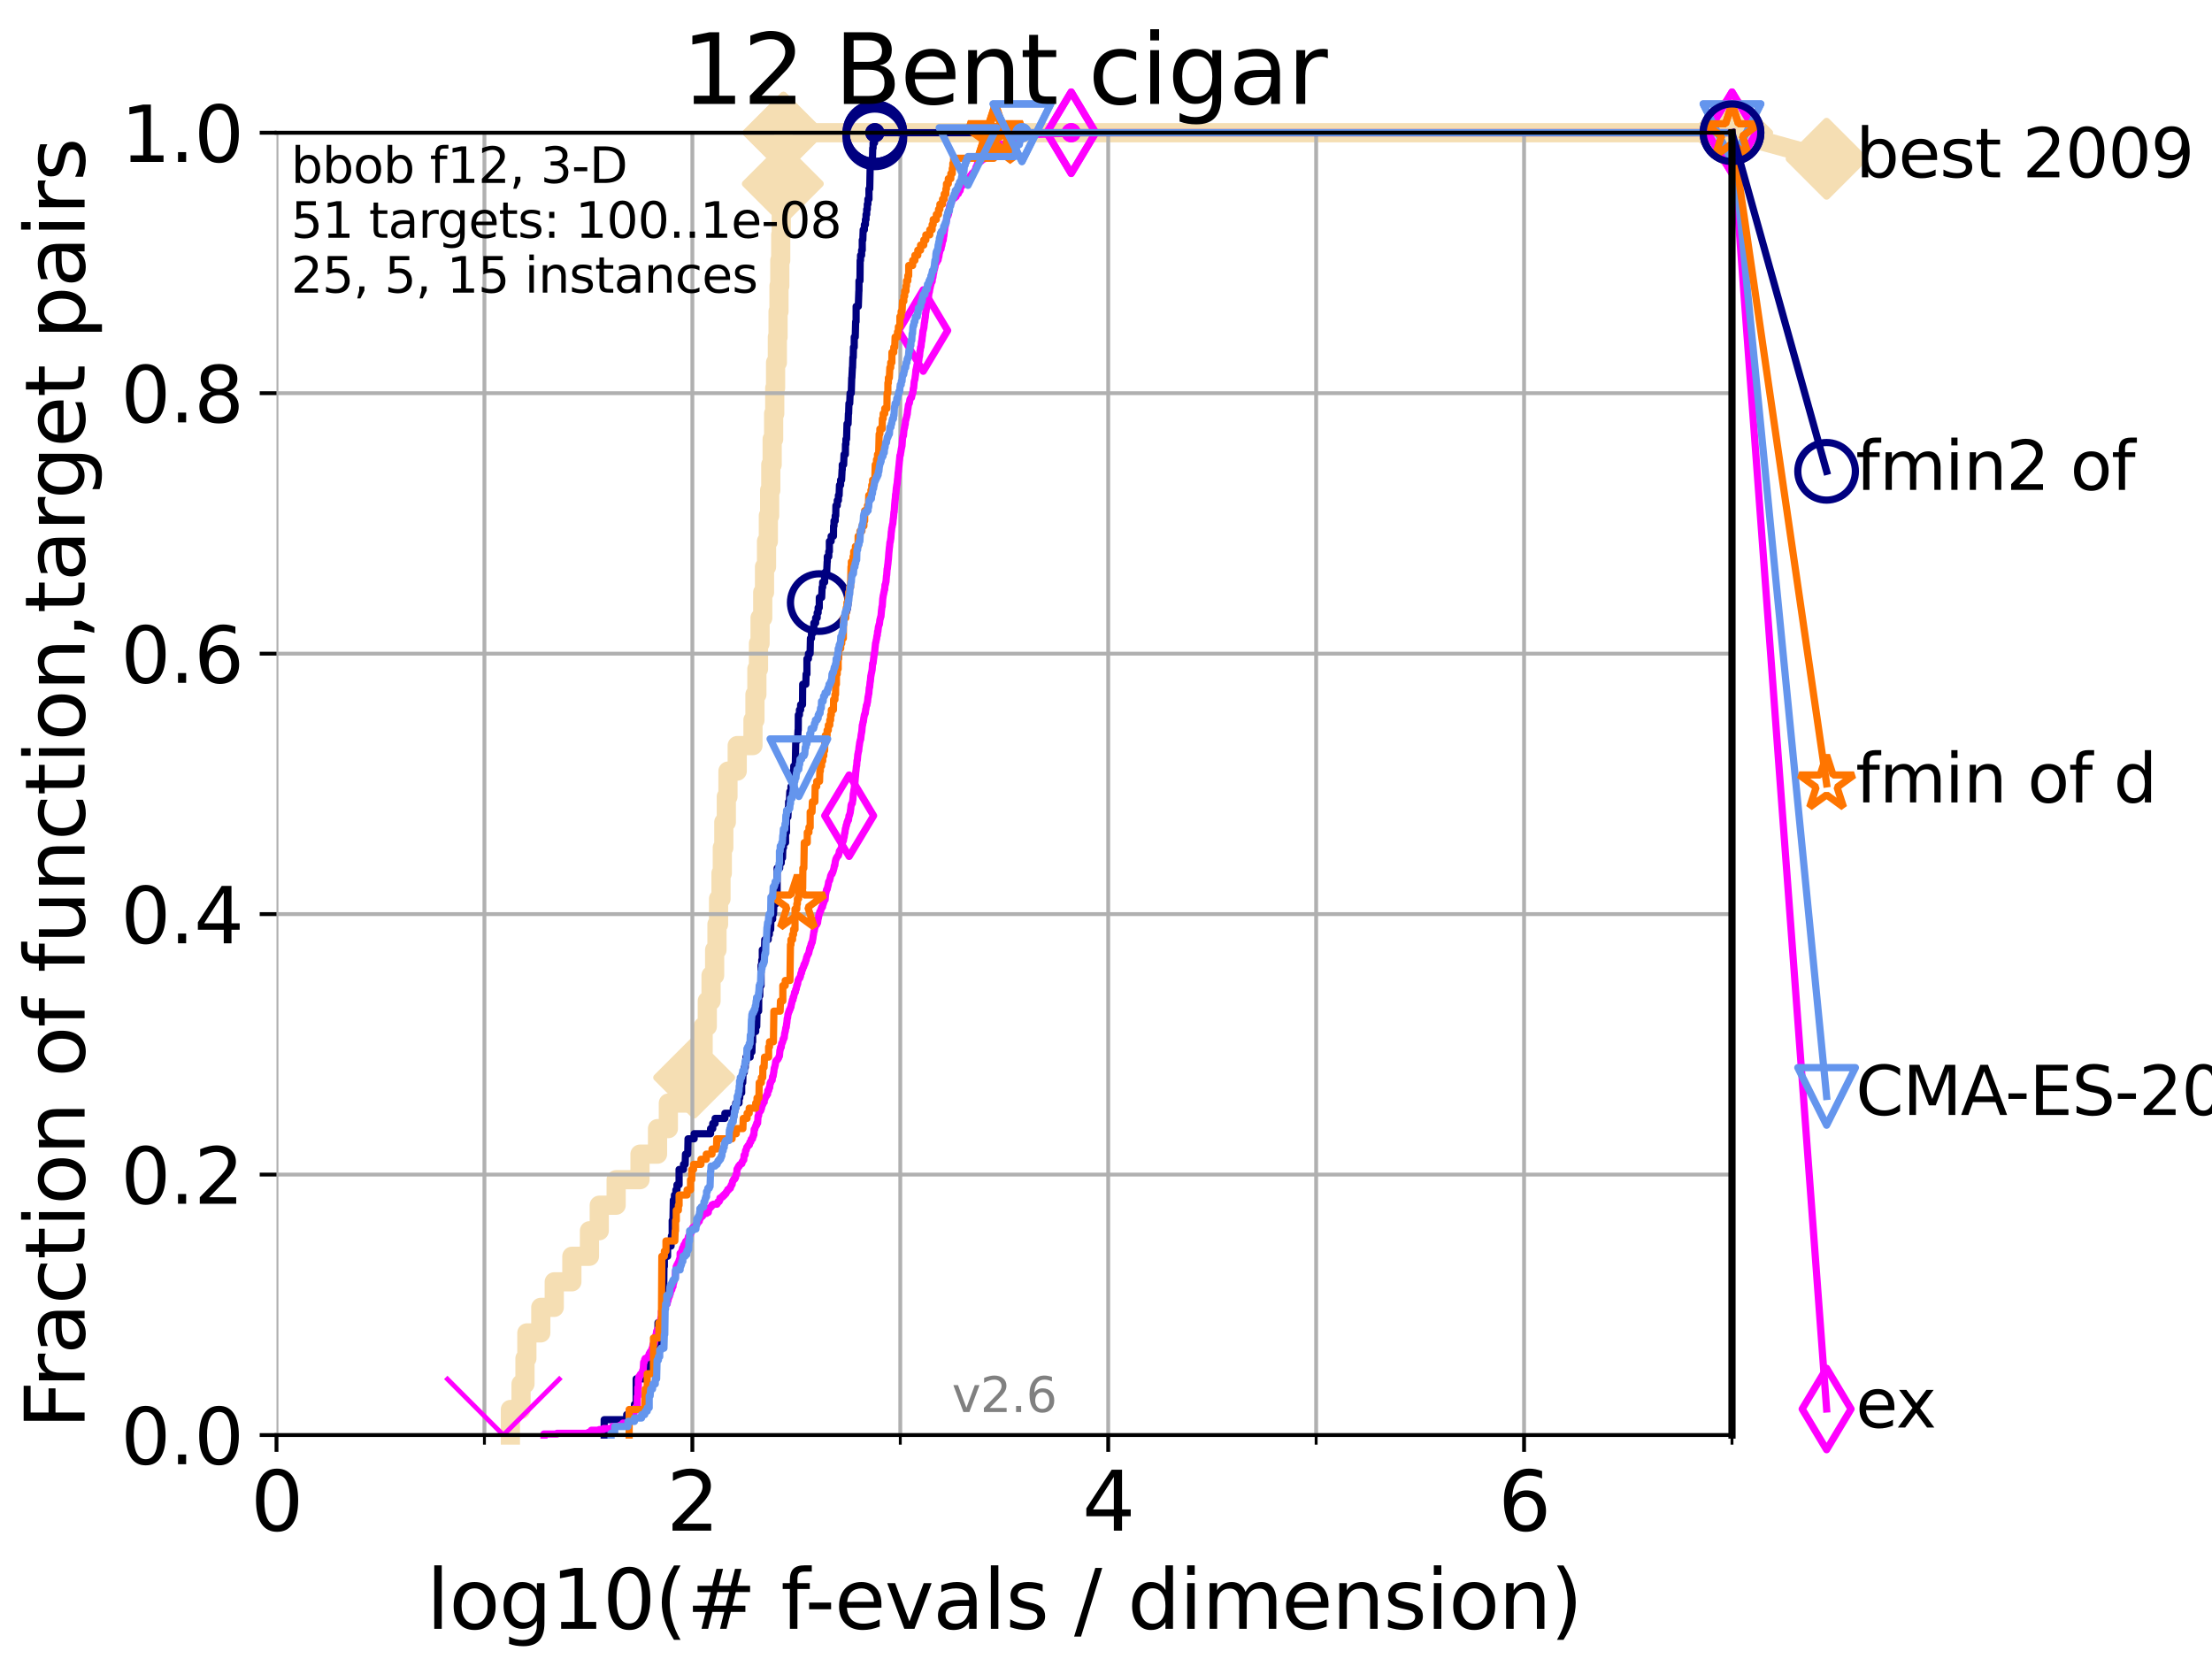 <?xml version="1.0" encoding="utf-8" standalone="no"?>
<!DOCTYPE svg PUBLIC "-//W3C//DTD SVG 1.1//EN"
  "http://www.w3.org/Graphics/SVG/1.1/DTD/svg11.dtd">
<svg xmlns:xlink="http://www.w3.org/1999/xlink" width="460.8pt" height="345.6pt" viewBox="0 0 460.8 345.6" xmlns="http://www.w3.org/2000/svg" version="1.1">
 <defs>
  <style type="text/css">*{stroke-linejoin: round; stroke-linecap: butt}</style>
 </defs>
 <g id="figure_1">
  <g id="patch_1">
   <path d="M 0 345.6 
L 460.8 345.6 
L 460.8 0 
L 0 0 
z
" style="fill: #ffffff"/>
  </g>
  <g id="axes_1">
   <g id="patch_2">
    <path d="M 57.6 298.944 
L 360.806 298.944 
L 360.806 27.648 
L 57.6 27.648 
z
" style="fill: #ffffff"/>
   </g>
   <g id="line2d_1">
    <path d="M 106.327 298.944 
L 106.327 293.624 
L 108.543 293.624 
L 108.543 288.305 
L 109.361 288.305 
L 109.361 282.985 
L 109.757 282.985 
L 109.757 277.666 
L 112.657 277.666 
L 112.657 272.346 
L 115.46 272.346 
L 115.46 267.027 
L 119.129 267.027 
L 119.129 261.707 
L 122.796 261.707 
L 122.796 256.388 
L 124.837 256.388 
L 124.837 251.068 
L 128.354 251.068 
L 128.354 245.749 
L 133.323 245.749 
L 133.323 240.429 
L 136.975 240.429 
L 136.975 235.11 
L 139.232 235.11 
L 139.232 229.79 
L 144.603 229.79 
L 144.603 224.471 
L 145.678 224.471 
L 145.678 219.151 
L 146.474 219.151 
L 146.474 213.832 
L 147.344 213.832 
L 147.344 208.512 
L 148.125 208.512 
L 148.125 203.192 
L 148.874 203.192 
L 148.874 197.873 
L 149.358 197.873 
L 149.358 192.553 
L 149.689 192.553 
L 149.689 187.234 
L 150.198 187.234 
L 150.198 181.914 
L 150.47 181.914 
L 150.47 176.595 
L 150.783 176.595 
L 150.783 171.275 
L 151.306 171.275 
L 151.306 165.956 
L 151.648 165.956 
L 151.648 160.636 
L 153.575 160.636 
L 153.575 155.317 
L 156.858 155.317 
L 156.858 149.997 
L 157.27 149.997 
L 157.27 144.678 
L 157.673 144.678 
L 157.673 139.358 
L 158.007 139.358 
L 158.007 134.039 
L 158.336 134.039 
L 158.336 128.719 
L 158.891 128.719 
L 158.891 123.4 
L 159.261 123.4 
L 159.261 118.08 
L 159.679 118.08 
L 159.679 112.76 
L 160.062 112.76 
L 160.062 107.441 
L 160.33 107.441 
L 160.33 102.121 
L 160.568 102.121 
L 160.568 96.802 
L 160.855 96.802 
L 160.855 91.482 
L 161.164 91.482 
L 161.164 86.163 
L 161.392 86.163 
L 161.392 80.843 
L 161.567 80.843 
L 161.567 75.524 
L 161.938 75.524 
L 161.938 70.204 
L 162.084 70.204 
L 162.084 64.885 
L 162.277 64.885 
L 162.277 59.565 
L 162.445 59.565 
L 162.445 54.246 
L 162.634 54.246 
L 162.634 48.926 
L 162.752 48.926 
L 162.752 43.607 
L 162.938 43.607 
L 162.938 38.287 
L 163.077 38.287 
L 163.077 32.968 
L 163.215 32.968 
L 163.215 27.648 
L 360.806 27.648 
" style="fill: none; stroke: #f5deb3; stroke-width: 4; stroke-linecap: square"/>
   </g>
   <g id="line2d_2">
    <defs>
     <path id="md2aa08f3f8" d="M -0 7.778 
L 7.778 0 
L 0 -7.778 
L -7.778 -0 
z
" style="stroke: #f5deb3; stroke-width: 1.5; stroke-linejoin: miter"/>
    </defs>
    <g>
     <use xlink:href="#md2aa08f3f8" x="144.603" y="224.471" style="fill: #f5deb3; stroke: #f5deb3; stroke-width: 1.5; stroke-linejoin: miter"/>
     <use xlink:href="#md2aa08f3f8" x="163.077" y="38.287" style="fill: #f5deb3; stroke: #f5deb3; stroke-width: 1.5; stroke-linejoin: miter"/>
     <use xlink:href="#md2aa08f3f8" x="163.215" y="27.648" style="fill: #f5deb3; stroke: #f5deb3; stroke-width: 1.5; stroke-linejoin: miter"/>
     <use xlink:href="#md2aa08f3f8" x="163.215" y="27.648" style="fill: #f5deb3; stroke: #f5deb3; stroke-width: 1.5; stroke-linejoin: miter"/>
     <use xlink:href="#md2aa08f3f8" x="360.806" y="27.648" style="fill: #f5deb3; stroke: #f5deb3; stroke-width: 1.5; stroke-linejoin: miter"/>
    </g>
   </g>
   <g id="line2d_3">
    <path style="fill: none; stroke: #f5deb3; stroke-width: 4; stroke-linecap: square"/>
    <g/>
   </g>
   <g id="line2d_4">
    <path d="M 360.806 27.648 
L 380.515 33.074 
" style="fill: none; stroke: #f5deb3; stroke-width: 4; stroke-linecap: square"/>
    <g>
     <use xlink:href="#md2aa08f3f8" x="360.806" y="27.648" style="fill: #f5deb3; stroke: #f5deb3; stroke-width: 1.5; stroke-linejoin: miter"/>
     <use xlink:href="#md2aa08f3f8" x="380.515" y="33.074" style="fill: #f5deb3; stroke: #f5deb3; stroke-width: 1.5; stroke-linejoin: miter"/>
    </g>
   </g>
   <g id="matplotlib.axis_1">
    <g id="xtick_1">
     <g id="line2d_5">
      <path d="M 57.6 298.944 
L 57.6 27.648 
" clip-path="url(#p1c082e2975)" style="fill: none; stroke: #b0b0b0; stroke-width: 0.8; stroke-linecap: square"/>
     </g>
     <g id="line2d_6">
      <defs>
       <path id="m6dc1f3e70b" d="M 0 0 
L 0 3.5 
" style="stroke: #000000; stroke-width: 0.8"/>
      </defs>
      <g>
       <use xlink:href="#m6dc1f3e70b" x="57.6" y="298.944" style="stroke: #000000; stroke-width: 0.8"/>
      </g>
     </g>
     <g id="text_1">
      <!-- 0 -->
      <g transform="translate(52.192 318.861)scale(0.17 -0.17)">
       <defs>
        <path id="DejaVuSans-30" d="M 2034 4250 
Q 1547 4250 1301 3770 
Q 1056 3291 1056 2328 
Q 1056 1369 1301 889 
Q 1547 409 2034 409 
Q 2525 409 2770 889 
Q 3016 1369 3016 2328 
Q 3016 3291 2770 3770 
Q 2525 4250 2034 4250 
z
M 2034 4750 
Q 2819 4750 3233 4129 
Q 3647 3509 3647 2328 
Q 3647 1150 3233 529 
Q 2819 -91 2034 -91 
Q 1250 -91 836 529 
Q 422 1150 422 2328 
Q 422 3509 836 4129 
Q 1250 4750 2034 4750 
z
" transform="scale(0.016)"/>
       </defs>
       <use xlink:href="#DejaVuSans-30"/>
      </g>
     </g>
    </g>
    <g id="xtick_2">
     <g id="line2d_7">
      <path d="M 144.23 298.944 
L 144.23 27.648 
" clip-path="url(#p1c082e2975)" style="fill: none; stroke: #b0b0b0; stroke-width: 0.8; stroke-linecap: square"/>
     </g>
     <g id="line2d_8">
      <g>
       <use xlink:href="#m6dc1f3e70b" x="144.23" y="298.944" style="stroke: #000000; stroke-width: 0.8"/>
      </g>
     </g>
     <g id="text_2">
      <!-- 2 -->
      <g transform="translate(138.822 318.861)scale(0.17 -0.17)">
       <defs>
        <path id="DejaVuSans-32" d="M 1228 531 
L 3431 531 
L 3431 0 
L 469 0 
L 469 531 
Q 828 903 1448 1529 
Q 2069 2156 2228 2338 
Q 2531 2678 2651 2914 
Q 2772 3150 2772 3378 
Q 2772 3750 2511 3984 
Q 2250 4219 1831 4219 
Q 1534 4219 1204 4116 
Q 875 4013 500 3803 
L 500 4441 
Q 881 4594 1212 4672 
Q 1544 4750 1819 4750 
Q 2544 4750 2975 4387 
Q 3406 4025 3406 3419 
Q 3406 3131 3298 2873 
Q 3191 2616 2906 2266 
Q 2828 2175 2409 1742 
Q 1991 1309 1228 531 
z
" transform="scale(0.016)"/>
       </defs>
       <use xlink:href="#DejaVuSans-32"/>
      </g>
     </g>
    </g>
    <g id="xtick_3">
     <g id="line2d_9">
      <path d="M 230.861 298.944 
L 230.861 27.648 
" clip-path="url(#p1c082e2975)" style="fill: none; stroke: #b0b0b0; stroke-width: 0.8; stroke-linecap: square"/>
     </g>
     <g id="line2d_10">
      <g>
       <use xlink:href="#m6dc1f3e70b" x="230.861" y="298.944" style="stroke: #000000; stroke-width: 0.8"/>
      </g>
     </g>
     <g id="text_3">
      <!-- 4 -->
      <g transform="translate(225.453 318.861)scale(0.17 -0.17)">
       <defs>
        <path id="DejaVuSans-34" d="M 2419 4116 
L 825 1625 
L 2419 1625 
L 2419 4116 
z
M 2253 4666 
L 3047 4666 
L 3047 1625 
L 3713 1625 
L 3713 1100 
L 3047 1100 
L 3047 0 
L 2419 0 
L 2419 1100 
L 313 1100 
L 313 1709 
L 2253 4666 
z
" transform="scale(0.016)"/>
       </defs>
       <use xlink:href="#DejaVuSans-34"/>
      </g>
     </g>
    </g>
    <g id="xtick_4">
     <g id="line2d_11">
      <path d="M 317.491 298.944 
L 317.491 27.648 
" clip-path="url(#p1c082e2975)" style="fill: none; stroke: #b0b0b0; stroke-width: 0.8; stroke-linecap: square"/>
     </g>
     <g id="line2d_12">
      <g>
       <use xlink:href="#m6dc1f3e70b" x="317.491" y="298.944" style="stroke: #000000; stroke-width: 0.8"/>
      </g>
     </g>
     <g id="text_4">
      <!-- 6 -->
      <g transform="translate(312.083 318.861)scale(0.17 -0.17)">
       <defs>
        <path id="DejaVuSans-36" d="M 2113 2584 
Q 1688 2584 1439 2293 
Q 1191 2003 1191 1497 
Q 1191 994 1439 701 
Q 1688 409 2113 409 
Q 2538 409 2786 701 
Q 3034 994 3034 1497 
Q 3034 2003 2786 2293 
Q 2538 2584 2113 2584 
z
M 3366 4563 
L 3366 3988 
Q 3128 4100 2886 4159 
Q 2644 4219 2406 4219 
Q 1781 4219 1451 3797 
Q 1122 3375 1075 2522 
Q 1259 2794 1537 2939 
Q 1816 3084 2150 3084 
Q 2853 3084 3261 2657 
Q 3669 2231 3669 1497 
Q 3669 778 3244 343 
Q 2819 -91 2113 -91 
Q 1303 -91 875 529 
Q 447 1150 447 2328 
Q 447 3434 972 4092 
Q 1497 4750 2381 4750 
Q 2619 4750 2861 4703 
Q 3103 4656 3366 4563 
z
" transform="scale(0.016)"/>
       </defs>
       <use xlink:href="#DejaVuSans-36"/>
      </g>
     </g>
    </g>
    <g id="xtick_5">
     <g id="line2d_13">
      <path d="M 100.915 298.944 
L 100.915 27.648 
" clip-path="url(#p1c082e2975)" style="fill: none; stroke: #b0b0b0; stroke-width: 0.8; stroke-linecap: square"/>
     </g>
     <g id="line2d_14">
      <defs>
       <path id="m37627aefe6" d="M 0 0 
L 0 2 
" style="stroke: #000000; stroke-width: 0.6"/>
      </defs>
      <g>
       <use xlink:href="#m37627aefe6" x="100.915" y="298.944" style="stroke: #000000; stroke-width: 0.6"/>
      </g>
     </g>
    </g>
    <g id="xtick_6">
     <g id="line2d_15">
      <path d="M 187.546 298.944 
L 187.546 27.648 
" clip-path="url(#p1c082e2975)" style="fill: none; stroke: #b0b0b0; stroke-width: 0.8; stroke-linecap: square"/>
     </g>
     <g id="line2d_16">
      <g>
       <use xlink:href="#m37627aefe6" x="187.546" y="298.944" style="stroke: #000000; stroke-width: 0.6"/>
      </g>
     </g>
    </g>
    <g id="xtick_7">
     <g id="line2d_17">
      <path d="M 274.176 298.944 
L 274.176 27.648 
" clip-path="url(#p1c082e2975)" style="fill: none; stroke: #b0b0b0; stroke-width: 0.8; stroke-linecap: square"/>
     </g>
     <g id="line2d_18">
      <g>
       <use xlink:href="#m37627aefe6" x="274.176" y="298.944" style="stroke: #000000; stroke-width: 0.6"/>
      </g>
     </g>
    </g>
    <g id="xtick_8">
     <g id="line2d_19">
      <path d="M 360.806 298.944 
L 360.806 27.648 
" clip-path="url(#p1c082e2975)" style="fill: none; stroke: #b0b0b0; stroke-width: 0.8; stroke-linecap: square"/>
     </g>
     <g id="line2d_20">
      <g>
       <use xlink:href="#m37627aefe6" x="360.806" y="298.944" style="stroke: #000000; stroke-width: 0.6"/>
      </g>
     </g>
    </g>
    <g id="text_5">
     <!-- log10(# f-evals / dimension) -->
     <g transform="translate(88.823 339.314)scale(0.17 -0.17)">
      <defs>
       <path id="DejaVuSans-6c" d="M 603 4863 
L 1178 4863 
L 1178 0 
L 603 0 
L 603 4863 
z
" transform="scale(0.016)"/>
       <path id="DejaVuSans-6f" d="M 1959 3097 
Q 1497 3097 1228 2736 
Q 959 2375 959 1747 
Q 959 1119 1226 758 
Q 1494 397 1959 397 
Q 2419 397 2687 759 
Q 2956 1122 2956 1747 
Q 2956 2369 2687 2733 
Q 2419 3097 1959 3097 
z
M 1959 3584 
Q 2709 3584 3137 3096 
Q 3566 2609 3566 1747 
Q 3566 888 3137 398 
Q 2709 -91 1959 -91 
Q 1206 -91 779 398 
Q 353 888 353 1747 
Q 353 2609 779 3096 
Q 1206 3584 1959 3584 
z
" transform="scale(0.016)"/>
       <path id="DejaVuSans-67" d="M 2906 1791 
Q 2906 2416 2648 2759 
Q 2391 3103 1925 3103 
Q 1463 3103 1205 2759 
Q 947 2416 947 1791 
Q 947 1169 1205 825 
Q 1463 481 1925 481 
Q 2391 481 2648 825 
Q 2906 1169 2906 1791 
z
M 3481 434 
Q 3481 -459 3084 -895 
Q 2688 -1331 1869 -1331 
Q 1566 -1331 1297 -1286 
Q 1028 -1241 775 -1147 
L 775 -588 
Q 1028 -725 1275 -790 
Q 1522 -856 1778 -856 
Q 2344 -856 2625 -561 
Q 2906 -266 2906 331 
L 2906 616 
Q 2728 306 2450 153 
Q 2172 0 1784 0 
Q 1141 0 747 490 
Q 353 981 353 1791 
Q 353 2603 747 3093 
Q 1141 3584 1784 3584 
Q 2172 3584 2450 3431 
Q 2728 3278 2906 2969 
L 2906 3500 
L 3481 3500 
L 3481 434 
z
" transform="scale(0.016)"/>
       <path id="DejaVuSans-31" d="M 794 531 
L 1825 531 
L 1825 4091 
L 703 3866 
L 703 4441 
L 1819 4666 
L 2450 4666 
L 2450 531 
L 3481 531 
L 3481 0 
L 794 0 
L 794 531 
z
" transform="scale(0.016)"/>
       <path id="DejaVuSans-28" d="M 1984 4856 
Q 1566 4138 1362 3434 
Q 1159 2731 1159 2009 
Q 1159 1288 1364 580 
Q 1569 -128 1984 -844 
L 1484 -844 
Q 1016 -109 783 600 
Q 550 1309 550 2009 
Q 550 2706 781 3412 
Q 1013 4119 1484 4856 
L 1984 4856 
z
" transform="scale(0.016)"/>
       <path id="DejaVuSans-23" d="M 3272 2816 
L 2363 2816 
L 2100 1772 
L 3016 1772 
L 3272 2816 
z
M 2803 4594 
L 2478 3297 
L 3391 3297 
L 3719 4594 
L 4219 4594 
L 3897 3297 
L 4872 3297 
L 4872 2816 
L 3775 2816 
L 3519 1772 
L 4513 1772 
L 4513 1294 
L 3397 1294 
L 3072 0 
L 2572 0 
L 2894 1294 
L 1978 1294 
L 1656 0 
L 1153 0 
L 1478 1294 
L 494 1294 
L 494 1772 
L 1594 1772 
L 1856 2816 
L 850 2816 
L 850 3297 
L 1978 3297 
L 2297 4594 
L 2803 4594 
z
" transform="scale(0.016)"/>
       <path id="DejaVuSans-20" transform="scale(0.016)"/>
       <path id="DejaVuSans-66" d="M 2375 4863 
L 2375 4384 
L 1825 4384 
Q 1516 4384 1395 4259 
Q 1275 4134 1275 3809 
L 1275 3500 
L 2222 3500 
L 2222 3053 
L 1275 3053 
L 1275 0 
L 697 0 
L 697 3053 
L 147 3053 
L 147 3500 
L 697 3500 
L 697 3744 
Q 697 4328 969 4595 
Q 1241 4863 1831 4863 
L 2375 4863 
z
" transform="scale(0.016)"/>
       <path id="DejaVuSans-2d" d="M 313 2009 
L 1997 2009 
L 1997 1497 
L 313 1497 
L 313 2009 
z
" transform="scale(0.016)"/>
       <path id="DejaVuSans-65" d="M 3597 1894 
L 3597 1613 
L 953 1613 
Q 991 1019 1311 708 
Q 1631 397 2203 397 
Q 2534 397 2845 478 
Q 3156 559 3463 722 
L 3463 178 
Q 3153 47 2828 -22 
Q 2503 -91 2169 -91 
Q 1331 -91 842 396 
Q 353 884 353 1716 
Q 353 2575 817 3079 
Q 1281 3584 2069 3584 
Q 2775 3584 3186 3129 
Q 3597 2675 3597 1894 
z
M 3022 2063 
Q 3016 2534 2758 2815 
Q 2500 3097 2075 3097 
Q 1594 3097 1305 2825 
Q 1016 2553 972 2059 
L 3022 2063 
z
" transform="scale(0.016)"/>
       <path id="DejaVuSans-76" d="M 191 3500 
L 800 3500 
L 1894 563 
L 2988 3500 
L 3597 3500 
L 2284 0 
L 1503 0 
L 191 3500 
z
" transform="scale(0.016)"/>
       <path id="DejaVuSans-61" d="M 2194 1759 
Q 1497 1759 1228 1600 
Q 959 1441 959 1056 
Q 959 750 1161 570 
Q 1363 391 1709 391 
Q 2188 391 2477 730 
Q 2766 1069 2766 1631 
L 2766 1759 
L 2194 1759 
z
M 3341 1997 
L 3341 0 
L 2766 0 
L 2766 531 
Q 2569 213 2275 61 
Q 1981 -91 1556 -91 
Q 1019 -91 701 211 
Q 384 513 384 1019 
Q 384 1609 779 1909 
Q 1175 2209 1959 2209 
L 2766 2209 
L 2766 2266 
Q 2766 2663 2505 2880 
Q 2244 3097 1772 3097 
Q 1472 3097 1187 3025 
Q 903 2953 641 2809 
L 641 3341 
Q 956 3463 1253 3523 
Q 1550 3584 1831 3584 
Q 2591 3584 2966 3190 
Q 3341 2797 3341 1997 
z
" transform="scale(0.016)"/>
       <path id="DejaVuSans-73" d="M 2834 3397 
L 2834 2853 
Q 2591 2978 2328 3040 
Q 2066 3103 1784 3103 
Q 1356 3103 1142 2972 
Q 928 2841 928 2578 
Q 928 2378 1081 2264 
Q 1234 2150 1697 2047 
L 1894 2003 
Q 2506 1872 2764 1633 
Q 3022 1394 3022 966 
Q 3022 478 2636 193 
Q 2250 -91 1575 -91 
Q 1294 -91 989 -36 
Q 684 19 347 128 
L 347 722 
Q 666 556 975 473 
Q 1284 391 1588 391 
Q 1994 391 2212 530 
Q 2431 669 2431 922 
Q 2431 1156 2273 1281 
Q 2116 1406 1581 1522 
L 1381 1569 
Q 847 1681 609 1914 
Q 372 2147 372 2553 
Q 372 3047 722 3315 
Q 1072 3584 1716 3584 
Q 2034 3584 2315 3537 
Q 2597 3491 2834 3397 
z
" transform="scale(0.016)"/>
       <path id="DejaVuSans-2f" d="M 1625 4666 
L 2156 4666 
L 531 -594 
L 0 -594 
L 1625 4666 
z
" transform="scale(0.016)"/>
       <path id="DejaVuSans-64" d="M 2906 2969 
L 2906 4863 
L 3481 4863 
L 3481 0 
L 2906 0 
L 2906 525 
Q 2725 213 2448 61 
Q 2172 -91 1784 -91 
Q 1150 -91 751 415 
Q 353 922 353 1747 
Q 353 2572 751 3078 
Q 1150 3584 1784 3584 
Q 2172 3584 2448 3432 
Q 2725 3281 2906 2969 
z
M 947 1747 
Q 947 1113 1208 752 
Q 1469 391 1925 391 
Q 2381 391 2643 752 
Q 2906 1113 2906 1747 
Q 2906 2381 2643 2742 
Q 2381 3103 1925 3103 
Q 1469 3103 1208 2742 
Q 947 2381 947 1747 
z
" transform="scale(0.016)"/>
       <path id="DejaVuSans-69" d="M 603 3500 
L 1178 3500 
L 1178 0 
L 603 0 
L 603 3500 
z
M 603 4863 
L 1178 4863 
L 1178 4134 
L 603 4134 
L 603 4863 
z
" transform="scale(0.016)"/>
       <path id="DejaVuSans-6d" d="M 3328 2828 
Q 3544 3216 3844 3400 
Q 4144 3584 4550 3584 
Q 5097 3584 5394 3201 
Q 5691 2819 5691 2113 
L 5691 0 
L 5113 0 
L 5113 2094 
Q 5113 2597 4934 2840 
Q 4756 3084 4391 3084 
Q 3944 3084 3684 2787 
Q 3425 2491 3425 1978 
L 3425 0 
L 2847 0 
L 2847 2094 
Q 2847 2600 2669 2842 
Q 2491 3084 2119 3084 
Q 1678 3084 1418 2786 
Q 1159 2488 1159 1978 
L 1159 0 
L 581 0 
L 581 3500 
L 1159 3500 
L 1159 2956 
Q 1356 3278 1631 3431 
Q 1906 3584 2284 3584 
Q 2666 3584 2933 3390 
Q 3200 3197 3328 2828 
z
" transform="scale(0.016)"/>
       <path id="DejaVuSans-6e" d="M 3513 2113 
L 3513 0 
L 2938 0 
L 2938 2094 
Q 2938 2591 2744 2837 
Q 2550 3084 2163 3084 
Q 1697 3084 1428 2787 
Q 1159 2491 1159 1978 
L 1159 0 
L 581 0 
L 581 3500 
L 1159 3500 
L 1159 2956 
Q 1366 3272 1645 3428 
Q 1925 3584 2291 3584 
Q 2894 3584 3203 3211 
Q 3513 2838 3513 2113 
z
" transform="scale(0.016)"/>
       <path id="DejaVuSans-29" d="M 513 4856 
L 1013 4856 
Q 1481 4119 1714 3412 
Q 1947 2706 1947 2009 
Q 1947 1309 1714 600 
Q 1481 -109 1013 -844 
L 513 -844 
Q 928 -128 1133 580 
Q 1338 1288 1338 2009 
Q 1338 2731 1133 3434 
Q 928 4138 513 4856 
z
" transform="scale(0.016)"/>
      </defs>
      <use xlink:href="#DejaVuSans-6c"/>
      <use xlink:href="#DejaVuSans-6f" x="27.783"/>
      <use xlink:href="#DejaVuSans-67" x="88.965"/>
      <use xlink:href="#DejaVuSans-31" x="152.441"/>
      <use xlink:href="#DejaVuSans-30" x="216.064"/>
      <use xlink:href="#DejaVuSans-28" x="279.688"/>
      <use xlink:href="#DejaVuSans-23" x="318.701"/>
      <use xlink:href="#DejaVuSans-20" x="402.49"/>
      <use xlink:href="#DejaVuSans-66" x="434.277"/>
      <use xlink:href="#DejaVuSans-2d" x="463.982"/>
      <use xlink:href="#DejaVuSans-65" x="500.066"/>
      <use xlink:href="#DejaVuSans-76" x="561.59"/>
      <use xlink:href="#DejaVuSans-61" x="620.77"/>
      <use xlink:href="#DejaVuSans-6c" x="682.049"/>
      <use xlink:href="#DejaVuSans-73" x="709.832"/>
      <use xlink:href="#DejaVuSans-20" x="761.932"/>
      <use xlink:href="#DejaVuSans-2f" x="793.719"/>
      <use xlink:href="#DejaVuSans-20" x="827.41"/>
      <use xlink:href="#DejaVuSans-64" x="859.197"/>
      <use xlink:href="#DejaVuSans-69" x="922.674"/>
      <use xlink:href="#DejaVuSans-6d" x="950.457"/>
      <use xlink:href="#DejaVuSans-65" x="1047.869"/>
      <use xlink:href="#DejaVuSans-6e" x="1109.393"/>
      <use xlink:href="#DejaVuSans-73" x="1172.771"/>
      <use xlink:href="#DejaVuSans-69" x="1224.871"/>
      <use xlink:href="#DejaVuSans-6f" x="1252.654"/>
      <use xlink:href="#DejaVuSans-6e" x="1313.836"/>
      <use xlink:href="#DejaVuSans-29" x="1377.215"/>
     </g>
    </g>
   </g>
   <g id="matplotlib.axis_2">
    <g id="ytick_1">
     <g id="line2d_21">
      <path d="M 57.6 298.944 
L 360.806 298.944 
" clip-path="url(#p1c082e2975)" style="fill: none; stroke: #b0b0b0; stroke-width: 0.8; stroke-linecap: square"/>
     </g>
     <g id="line2d_22">
      <defs>
       <path id="m23026231c0" d="M 0 0 
L -3.5 0 
" style="stroke: #000000; stroke-width: 0.8"/>
      </defs>
      <g>
       <use xlink:href="#m23026231c0" x="57.6" y="298.944" style="stroke: #000000; stroke-width: 0.8"/>
      </g>
     </g>
     <g id="text_6">
      <!-- 0.0 -->
      <g transform="translate(25.155 305.023)scale(0.16 -0.16)">
       <defs>
        <path id="DejaVuSans-2e" d="M 684 794 
L 1344 794 
L 1344 0 
L 684 0 
L 684 794 
z
" transform="scale(0.016)"/>
       </defs>
       <use xlink:href="#DejaVuSans-30"/>
       <use xlink:href="#DejaVuSans-2e" x="63.623"/>
       <use xlink:href="#DejaVuSans-30" x="95.41"/>
      </g>
     </g>
    </g>
    <g id="ytick_2">
     <g id="line2d_23">
      <path d="M 57.6 244.685 
L 360.806 244.685 
" clip-path="url(#p1c082e2975)" style="fill: none; stroke: #b0b0b0; stroke-width: 0.8; stroke-linecap: square"/>
     </g>
     <g id="line2d_24">
      <g>
       <use xlink:href="#m23026231c0" x="57.6" y="244.685" style="stroke: #000000; stroke-width: 0.8"/>
      </g>
     </g>
     <g id="text_7">
      <!-- 0.2 -->
      <g transform="translate(25.155 250.764)scale(0.16 -0.16)">
       <use xlink:href="#DejaVuSans-30"/>
       <use xlink:href="#DejaVuSans-2e" x="63.623"/>
       <use xlink:href="#DejaVuSans-32" x="95.41"/>
      </g>
     </g>
    </g>
    <g id="ytick_3">
     <g id="line2d_25">
      <path d="M 57.6 190.426 
L 360.806 190.426 
" clip-path="url(#p1c082e2975)" style="fill: none; stroke: #b0b0b0; stroke-width: 0.8; stroke-linecap: square"/>
     </g>
     <g id="line2d_26">
      <g>
       <use xlink:href="#m23026231c0" x="57.6" y="190.426" style="stroke: #000000; stroke-width: 0.8"/>
      </g>
     </g>
     <g id="text_8">
      <!-- 0.4 -->
      <g transform="translate(25.155 196.504)scale(0.16 -0.16)">
       <use xlink:href="#DejaVuSans-30"/>
       <use xlink:href="#DejaVuSans-2e" x="63.623"/>
       <use xlink:href="#DejaVuSans-34" x="95.41"/>
      </g>
     </g>
    </g>
    <g id="ytick_4">
     <g id="line2d_27">
      <path d="M 57.6 136.166 
L 360.806 136.166 
" clip-path="url(#p1c082e2975)" style="fill: none; stroke: #b0b0b0; stroke-width: 0.8; stroke-linecap: square"/>
     </g>
     <g id="line2d_28">
      <g>
       <use xlink:href="#m23026231c0" x="57.6" y="136.166" style="stroke: #000000; stroke-width: 0.8"/>
      </g>
     </g>
     <g id="text_9">
      <!-- 0.6 -->
      <g transform="translate(25.155 142.245)scale(0.16 -0.16)">
       <use xlink:href="#DejaVuSans-30"/>
       <use xlink:href="#DejaVuSans-2e" x="63.623"/>
       <use xlink:href="#DejaVuSans-36" x="95.41"/>
      </g>
     </g>
    </g>
    <g id="ytick_5">
     <g id="line2d_29">
      <path d="M 57.6 81.907 
L 360.806 81.907 
" clip-path="url(#p1c082e2975)" style="fill: none; stroke: #b0b0b0; stroke-width: 0.8; stroke-linecap: square"/>
     </g>
     <g id="line2d_30">
      <g>
       <use xlink:href="#m23026231c0" x="57.6" y="81.907" style="stroke: #000000; stroke-width: 0.8"/>
      </g>
     </g>
     <g id="text_10">
      <!-- 0.8 -->
      <g transform="translate(25.155 87.986)scale(0.16 -0.16)">
       <defs>
        <path id="DejaVuSans-38" d="M 2034 2216 
Q 1584 2216 1326 1975 
Q 1069 1734 1069 1313 
Q 1069 891 1326 650 
Q 1584 409 2034 409 
Q 2484 409 2743 651 
Q 3003 894 3003 1313 
Q 3003 1734 2745 1975 
Q 2488 2216 2034 2216 
z
M 1403 2484 
Q 997 2584 770 2862 
Q 544 3141 544 3541 
Q 544 4100 942 4425 
Q 1341 4750 2034 4750 
Q 2731 4750 3128 4425 
Q 3525 4100 3525 3541 
Q 3525 3141 3298 2862 
Q 3072 2584 2669 2484 
Q 3125 2378 3379 2068 
Q 3634 1759 3634 1313 
Q 3634 634 3220 271 
Q 2806 -91 2034 -91 
Q 1263 -91 848 271 
Q 434 634 434 1313 
Q 434 1759 690 2068 
Q 947 2378 1403 2484 
z
M 1172 3481 
Q 1172 3119 1398 2916 
Q 1625 2713 2034 2713 
Q 2441 2713 2670 2916 
Q 2900 3119 2900 3481 
Q 2900 3844 2670 4047 
Q 2441 4250 2034 4250 
Q 1625 4250 1398 4047 
Q 1172 3844 1172 3481 
z
" transform="scale(0.016)"/>
       </defs>
       <use xlink:href="#DejaVuSans-30"/>
       <use xlink:href="#DejaVuSans-2e" x="63.623"/>
       <use xlink:href="#DejaVuSans-38" x="95.41"/>
      </g>
     </g>
    </g>
    <g id="ytick_6">
     <g id="line2d_31">
      <path d="M 57.6 27.648 
L 360.806 27.648 
" clip-path="url(#p1c082e2975)" style="fill: none; stroke: #b0b0b0; stroke-width: 0.8; stroke-linecap: square"/>
     </g>
     <g id="line2d_32">
      <g>
       <use xlink:href="#m23026231c0" x="57.6" y="27.648" style="stroke: #000000; stroke-width: 0.8"/>
      </g>
     </g>
     <g id="text_11">
      <!-- 1.0 -->
      <g transform="translate(25.155 33.727)scale(0.16 -0.16)">
       <use xlink:href="#DejaVuSans-31"/>
       <use xlink:href="#DejaVuSans-2e" x="63.623"/>
       <use xlink:href="#DejaVuSans-30" x="95.41"/>
      </g>
     </g>
    </g>
    <g id="text_12">
     <!-- Fraction of function,target pairs -->
     <g transform="translate(17.62 297.681)rotate(-90)scale(0.17 -0.17)">
      <defs>
       <path id="DejaVuSans-46" d="M 628 4666 
L 3309 4666 
L 3309 4134 
L 1259 4134 
L 1259 2759 
L 3109 2759 
L 3109 2228 
L 1259 2228 
L 1259 0 
L 628 0 
L 628 4666 
z
" transform="scale(0.016)"/>
       <path id="DejaVuSans-72" d="M 2631 2963 
Q 2534 3019 2420 3045 
Q 2306 3072 2169 3072 
Q 1681 3072 1420 2755 
Q 1159 2438 1159 1844 
L 1159 0 
L 581 0 
L 581 3500 
L 1159 3500 
L 1159 2956 
Q 1341 3275 1631 3429 
Q 1922 3584 2338 3584 
Q 2397 3584 2469 3576 
Q 2541 3569 2628 3553 
L 2631 2963 
z
" transform="scale(0.016)"/>
       <path id="DejaVuSans-63" d="M 3122 3366 
L 3122 2828 
Q 2878 2963 2633 3030 
Q 2388 3097 2138 3097 
Q 1578 3097 1268 2742 
Q 959 2388 959 1747 
Q 959 1106 1268 751 
Q 1578 397 2138 397 
Q 2388 397 2633 464 
Q 2878 531 3122 666 
L 3122 134 
Q 2881 22 2623 -34 
Q 2366 -91 2075 -91 
Q 1284 -91 818 406 
Q 353 903 353 1747 
Q 353 2603 823 3093 
Q 1294 3584 2113 3584 
Q 2378 3584 2631 3529 
Q 2884 3475 3122 3366 
z
" transform="scale(0.016)"/>
       <path id="DejaVuSans-74" d="M 1172 4494 
L 1172 3500 
L 2356 3500 
L 2356 3053 
L 1172 3053 
L 1172 1153 
Q 1172 725 1289 603 
Q 1406 481 1766 481 
L 2356 481 
L 2356 0 
L 1766 0 
Q 1100 0 847 248 
Q 594 497 594 1153 
L 594 3053 
L 172 3053 
L 172 3500 
L 594 3500 
L 594 4494 
L 1172 4494 
z
" transform="scale(0.016)"/>
       <path id="DejaVuSans-75" d="M 544 1381 
L 544 3500 
L 1119 3500 
L 1119 1403 
Q 1119 906 1312 657 
Q 1506 409 1894 409 
Q 2359 409 2629 706 
Q 2900 1003 2900 1516 
L 2900 3500 
L 3475 3500 
L 3475 0 
L 2900 0 
L 2900 538 
Q 2691 219 2414 64 
Q 2138 -91 1772 -91 
Q 1169 -91 856 284 
Q 544 659 544 1381 
z
M 1991 3584 
L 1991 3584 
z
" transform="scale(0.016)"/>
       <path id="DejaVuSans-2c" d="M 750 794 
L 1409 794 
L 1409 256 
L 897 -744 
L 494 -744 
L 750 256 
L 750 794 
z
" transform="scale(0.016)"/>
       <path id="DejaVuSans-70" d="M 1159 525 
L 1159 -1331 
L 581 -1331 
L 581 3500 
L 1159 3500 
L 1159 2969 
Q 1341 3281 1617 3432 
Q 1894 3584 2278 3584 
Q 2916 3584 3314 3078 
Q 3713 2572 3713 1747 
Q 3713 922 3314 415 
Q 2916 -91 2278 -91 
Q 1894 -91 1617 61 
Q 1341 213 1159 525 
z
M 3116 1747 
Q 3116 2381 2855 2742 
Q 2594 3103 2138 3103 
Q 1681 3103 1420 2742 
Q 1159 2381 1159 1747 
Q 1159 1113 1420 752 
Q 1681 391 2138 391 
Q 2594 391 2855 752 
Q 3116 1113 3116 1747 
z
" transform="scale(0.016)"/>
      </defs>
      <use xlink:href="#DejaVuSans-46"/>
      <use xlink:href="#DejaVuSans-72" x="50.27"/>
      <use xlink:href="#DejaVuSans-61" x="91.383"/>
      <use xlink:href="#DejaVuSans-63" x="152.662"/>
      <use xlink:href="#DejaVuSans-74" x="207.643"/>
      <use xlink:href="#DejaVuSans-69" x="246.852"/>
      <use xlink:href="#DejaVuSans-6f" x="274.635"/>
      <use xlink:href="#DejaVuSans-6e" x="335.816"/>
      <use xlink:href="#DejaVuSans-20" x="399.195"/>
      <use xlink:href="#DejaVuSans-6f" x="430.982"/>
      <use xlink:href="#DejaVuSans-66" x="492.164"/>
      <use xlink:href="#DejaVuSans-20" x="527.369"/>
      <use xlink:href="#DejaVuSans-66" x="559.156"/>
      <use xlink:href="#DejaVuSans-75" x="594.361"/>
      <use xlink:href="#DejaVuSans-6e" x="657.74"/>
      <use xlink:href="#DejaVuSans-63" x="721.119"/>
      <use xlink:href="#DejaVuSans-74" x="776.1"/>
      <use xlink:href="#DejaVuSans-69" x="815.309"/>
      <use xlink:href="#DejaVuSans-6f" x="843.092"/>
      <use xlink:href="#DejaVuSans-6e" x="904.273"/>
      <use xlink:href="#DejaVuSans-2c" x="967.652"/>
      <use xlink:href="#DejaVuSans-74" x="999.439"/>
      <use xlink:href="#DejaVuSans-61" x="1038.648"/>
      <use xlink:href="#DejaVuSans-72" x="1099.928"/>
      <use xlink:href="#DejaVuSans-67" x="1139.291"/>
      <use xlink:href="#DejaVuSans-65" x="1202.768"/>
      <use xlink:href="#DejaVuSans-74" x="1264.291"/>
      <use xlink:href="#DejaVuSans-20" x="1303.5"/>
      <use xlink:href="#DejaVuSans-70" x="1335.287"/>
      <use xlink:href="#DejaVuSans-61" x="1398.764"/>
      <use xlink:href="#DejaVuSans-69" x="1460.043"/>
      <use xlink:href="#DejaVuSans-72" x="1487.826"/>
      <use xlink:href="#DejaVuSans-73" x="1528.939"/>
     </g>
    </g>
   </g>
   <g id="line2d_33">
    <defs>
     <path id="m28acc9150d" d="M 0 1.5 
C 0.398 1.5 0.779 1.342 1.061 1.061 
C 1.342 0.779 1.5 0.398 1.5 0 
C 1.5 -0.398 1.342 -0.779 1.061 -1.061 
C 0.779 -1.342 0.398 -1.5 0 -1.5 
C -0.398 -1.5 -0.779 -1.342 -1.061 -1.061 
C -1.342 -0.779 -1.5 -0.398 -1.5 0 
C -1.5 0.398 -1.342 0.779 -1.061 1.061 
C -0.779 1.342 -0.398 1.5 0 1.5 
z
" style="stroke: #f5deb3"/>
    </defs>
    <g>
     <use xlink:href="#m28acc9150d" x="163.215" y="27.648" style="fill: #f5deb3; stroke: #f5deb3"/>
     <use xlink:href="#m28acc9150d" x="163.215" y="27.648" style="fill: #f5deb3; stroke: #f5deb3"/>
    </g>
   </g>
   <g id="line2d_34">
    <defs>
     <path id="md364f5513e" d="M 0 1.5 
C 0.398 1.5 0.779 1.342 1.061 1.061 
C 1.342 0.779 1.5 0.398 1.5 0 
C 1.5 -0.398 1.342 -0.779 1.061 -1.061 
C 0.779 -1.342 0.398 -1.5 0 -1.5 
C -0.398 -1.5 -0.779 -1.342 -1.061 -1.061 
C -1.342 -0.779 -1.5 -0.398 -1.5 0 
C -1.5 0.398 -1.342 0.779 -1.061 1.061 
C -0.779 1.342 -0.398 1.5 0 1.5 
z
" style="stroke: #000080"/>
    </defs>
    <g>
     <use xlink:href="#md364f5513e" x="182.251" y="27.648" style="fill: #000080; stroke: #000080"/>
     <use xlink:href="#md364f5513e" x="182.251" y="27.648" style="fill: #000080; stroke: #000080"/>
    </g>
   </g>
   <g id="line2d_35">
    <path d="M 125.863 298.944 
L 125.863 295.752 
L 130.553 295.752 
L 130.553 294.688 
L 131.564 294.688 
L 131.564 293.624 
L 132.169 293.624 
L 132.169 292.561 
L 132.523 292.561 
L 132.523 287.241 
L 134.516 287.241 
L 134.516 286.177 
L 135.034 286.177 
L 135.034 284.049 
L 135.539 284.049 
L 135.539 282.985 
L 136.509 282.985 
L 136.509 280.858 
L 136.79 280.858 
L 136.79 279.794 
L 137.067 279.794 
L 137.067 275.538 
L 137.963 275.538 
L 137.963 274.474 
L 138.224 274.474 
L 138.31 263.835 
L 138.396 263.835 
L 138.396 261.707 
L 139.068 261.707 
L 139.068 259.579 
L 139.796 259.579 
L 139.875 257.452 
L 140.033 257.452 
L 140.033 254.26 
L 140.189 254.26 
L 140.266 250.004 
L 140.497 250.004 
L 140.497 248.94 
L 140.801 248.94 
L 140.801 247.877 
L 141.025 247.877 
L 141.025 246.813 
L 141.466 246.813 
L 141.466 243.621 
L 142.387 243.621 
L 142.387 242.557 
L 142.73 242.557 
L 142.798 240.429 
L 143.265 240.429 
L 143.331 237.237 
L 144.603 237.237 
L 144.603 236.174 
L 148.022 236.174 
L 148.022 235.11 
L 148.478 235.11 
L 148.478 234.046 
L 148.972 234.046 
L 148.972 232.982 
L 151.003 232.982 
L 151.003 231.918 
L 152.756 231.918 
L 152.756 230.854 
L 153.267 230.854 
L 153.267 229.79 
L 153.952 229.79 
L 153.952 228.726 
L 154.101 228.726 
L 154.101 227.662 
L 154.505 227.662 
L 154.505 225.534 
L 154.722 225.534 
L 154.793 223.407 
L 155.042 223.407 
L 155.042 222.343 
L 155.253 222.343 
L 155.253 221.279 
L 155.392 221.279 
L 155.392 220.215 
L 156.272 220.215 
L 156.272 219.151 
L 156.632 219.151 
L 156.697 217.023 
L 156.793 217.023 
L 156.793 214.895 
L 157.426 214.895 
L 157.426 213.832 
L 157.642 213.832 
L 157.703 210.64 
L 158.037 210.64 
L 158.068 207.448 
L 158.277 207.448 
L 158.277 205.32 
L 158.542 205.32 
L 158.542 201.065 
L 158.688 201.065 
L 158.688 200.001 
L 158.804 200.001 
L 158.804 197.873 
L 159.261 197.873 
L 159.317 195.745 
L 160.035 195.745 
L 160.035 194.681 
L 160.277 194.681 
L 160.277 193.617 
L 160.542 193.617 
L 160.595 191.49 
L 160.959 191.49 
L 160.959 190.426 
L 161.138 190.426 
L 161.215 188.298 
L 161.617 188.298 
L 161.667 186.17 
L 161.889 186.17 
L 161.889 180.85 
L 162.421 180.85 
L 162.421 179.787 
L 162.752 179.787 
L 162.752 178.723 
L 163.008 178.723 
L 163.077 176.595 
L 163.215 176.595 
L 163.215 175.531 
L 163.644 175.531 
L 163.644 173.403 
L 163.844 173.403 
L 163.844 170.211 
L 164.129 170.211 
L 164.238 168.084 
L 164.281 168.084 
L 164.281 167.02 
L 164.431 167.02 
L 164.538 164.892 
L 164.771 164.892 
L 164.771 163.828 
L 165.022 163.828 
L 165.105 161.7 
L 165.208 161.7 
L 165.208 160.636 
L 165.351 160.636 
L 165.351 159.572 
L 165.675 159.572 
L 165.775 154.253 
L 166.15 154.253 
L 166.248 152.125 
L 166.287 152.125 
L 166.306 148.933 
L 166.537 148.933 
L 166.537 147.869 
L 166.785 147.869 
L 166.785 146.805 
L 167.178 146.805 
L 167.215 142.55 
L 167.868 142.55 
L 167.922 140.422 
L 168.099 140.422 
L 168.099 137.23 
L 168.414 137.23 
L 168.414 136.166 
L 168.757 136.166 
L 168.825 132.975 
L 169.044 132.975 
L 169.044 131.911 
L 169.344 131.911 
L 169.344 130.847 
L 169.541 130.847 
L 169.541 129.783 
L 169.913 129.783 
L 169.913 128.719 
L 170.23 128.719 
L 170.23 127.655 
L 170.434 127.655 
L 170.434 126.591 
L 170.666 126.591 
L 170.681 124.463 
L 171.167 124.463 
L 171.256 122.336 
L 171.375 122.336 
L 171.375 121.272 
L 171.786 121.272 
L 171.786 120.208 
L 171.944 120.208 
L 171.944 119.144 
L 172.215 119.144 
L 172.314 117.016 
L 172.342 117.016 
L 172.342 115.952 
L 172.649 115.952 
L 172.649 114.888 
L 172.774 114.888 
L 172.774 112.76 
L 173.141 112.76 
L 173.141 111.697 
L 173.621 111.697 
L 173.647 109.569 
L 173.738 109.569 
L 173.738 108.505 
L 173.985 108.505 
L 173.985 107.441 
L 174.101 107.441 
L 174.139 105.313 
L 174.418 105.313 
L 174.418 104.249 
L 174.656 104.249 
L 174.656 103.185 
L 174.805 103.185 
L 174.879 101.058 
L 175.111 101.058 
L 175.111 99.994 
L 175.316 99.994 
L 175.424 97.866 
L 175.46 97.866 
L 175.46 96.802 
L 175.744 96.802 
L 175.826 94.674 
L 176.105 94.674 
L 176.128 92.546 
L 176.219 92.546 
L 176.219 91.482 
L 176.356 91.482 
L 176.447 88.291 
L 176.672 88.291 
L 176.739 86.163 
L 176.783 86.163 
L 176.85 84.035 
L 177.015 84.035 
L 177.092 81.907 
L 177.331 81.907 
L 177.428 78.715 
L 177.46 78.715 
L 177.567 76.588 
L 177.599 76.588 
L 177.662 74.46 
L 177.747 74.46 
L 177.789 72.332 
L 177.947 72.332 
L 177.957 70.204 
L 178.165 70.204 
L 178.247 67.013 
L 178.339 67.013 
L 178.35 63.821 
L 178.804 63.821 
L 178.914 60.629 
L 178.933 60.629 
L 178.943 58.501 
L 179.15 58.501 
L 179.189 54.246 
L 179.267 54.246 
L 179.267 53.182 
L 179.49 53.182 
L 179.49 52.118 
L 179.624 52.118 
L 179.624 49.99 
L 179.739 49.99 
L 179.814 47.862 
L 180.068 47.862 
L 180.068 46.798 
L 180.281 46.798 
L 180.281 45.734 
L 180.41 45.734 
L 180.41 44.67 
L 180.547 44.67 
L 180.547 43.607 
L 180.674 43.607 
L 180.674 42.543 
L 180.8 42.543 
L 180.8 41.479 
L 181.023 41.479 
L 181.023 39.351 
L 181.182 39.351 
L 181.287 34.031 
L 181.72 34.031 
L 181.805 30.84 
L 181.881 30.84 
L 181.881 29.776 
L 182.176 29.776 
L 182.251 27.648 
L 360.806 27.648 
L 360.806 27.648 
" style="fill: none; stroke: #000080; stroke-width: 1.5; stroke-linecap: square"/>
   </g>
   <g id="line2d_36">
    <defs>
     <path id="m0a7d73a780" d="M 0 6 
C 1.591 6 3.117 5.368 4.243 4.243 
C 5.368 3.117 6 1.591 6 0 
C 6 -1.591 5.368 -3.117 4.243 -4.243 
C 3.117 -5.368 1.591 -6 0 -6 
C -1.591 -6 -3.117 -5.368 -4.243 -4.243 
C -5.368 -3.117 -6 -1.591 -6 0 
C -6 1.591 -5.368 3.117 -4.243 4.243 
C -3.117 5.368 -1.591 6 0 6 
z
" style="stroke: #000080; stroke-width: 1.5"/>
    </defs>
    <g>
     <use xlink:href="#m0a7d73a780" x="170.666" y="125.527" style="fill-opacity: 0; stroke: #000080; stroke-width: 1.5"/>
     <use xlink:href="#m0a7d73a780" x="182.251" y="28.712" style="fill-opacity: 0; stroke: #000080; stroke-width: 1.5"/>
     <use xlink:href="#m0a7d73a780" x="182.251" y="27.648" style="fill-opacity: 0; stroke: #000080; stroke-width: 1.5"/>
     <use xlink:href="#m0a7d73a780" x="182.251" y="27.648" style="fill-opacity: 0; stroke: #000080; stroke-width: 1.5"/>
     <use xlink:href="#m0a7d73a780" x="360.806" y="27.648" style="fill-opacity: 0; stroke: #000080; stroke-width: 1.5"/>
    </g>
   </g>
   <g id="line2d_37">
    <path style="fill: none; stroke: #000080; stroke-width: 1.5; stroke-linecap: square"/>
    <g/>
   </g>
   <g id="line2d_38">
    <defs>
     <path id="m0c60f2a2e7" d="M 0 1.5 
C 0.398 1.5 0.779 1.342 1.061 1.061 
C 1.342 0.779 1.5 0.398 1.5 0 
C 1.5 -0.398 1.342 -0.779 1.061 -1.061 
C 0.779 -1.342 0.398 -1.5 0 -1.5 
C -0.398 -1.5 -0.779 -1.342 -1.061 -1.061 
C -1.342 -0.779 -1.5 -0.398 -1.5 0 
C -1.5 0.398 -1.342 0.779 -1.061 1.061 
C -0.779 1.342 -0.398 1.5 0 1.5 
z
" style="stroke: #ff00ff"/>
    </defs>
    <g>
     <use xlink:href="#m0c60f2a2e7" x="223.149" y="27.648" style="fill: #ff00ff; stroke: #ff00ff"/>
     <use xlink:href="#m0c60f2a2e7" x="223.149" y="27.648" style="fill: #ff00ff; stroke: #ff00ff"/>
    </g>
   </g>
   <g id="line2d_39">
    <path d="M 113.317 298.944 
L 113.317 298.731 
L 116.03 298.731 
L 116.03 298.589 
L 122.599 298.589 
L 122.599 298.377 
L 123.184 298.377 
L 123.184 297.951 
L 124.837 297.951 
L 124.837 297.809 
L 125.696 297.809 
L 125.696 297.596 
L 127.61 297.596 
L 127.61 297.171 
L 128.928 297.1 
L 128.928 297.029 
L 129.209 297.029 
L 129.209 296.887 
L 129.759 296.887 
L 129.759 296.462 
L 130.811 296.462 
L 130.811 296.249 
L 130.939 296.249 
L 130.939 296.107 
L 131.065 296.107 
L 131.065 295.894 
L 131.44 295.894 
L 131.44 295.256 
L 131.564 295.256 
L 131.564 295.043 
L 131.929 295.043 
L 131.929 294.547 
L 132.049 294.547 
L 132.049 294.121 
L 132.169 294.121 
L 132.169 293.624 
L 132.405 293.624 
L 132.405 293.199 
L 132.523 293.199 
L 132.523 293.057 
L 132.755 293.057 
L 132.755 290.929 
L 132.87 290.929 
L 132.87 289.014 
L 132.984 289.014 
L 132.984 287.312 
L 133.098 287.312 
L 133.098 286.745 
L 133.323 286.674 
L 133.323 286.461 
L 133.435 286.461 
L 133.435 286.248 
L 133.766 286.177 
L 133.875 285.468 
L 133.983 285.468 
L 134.091 283.766 
L 134.198 283.766 
L 134.305 283.198 
L 134.411 283.198 
L 134.411 282.985 
L 134.725 282.914 
L 134.725 282.844 
L 134.932 282.844 
L 134.932 282.631 
L 135.136 282.631 
L 135.238 281.992 
L 135.339 281.992 
L 135.439 281.638 
L 135.539 281.638 
L 135.539 281.496 
L 135.737 281.496 
L 135.835 280.858 
L 135.933 280.858 
L 136.03 280.077 
L 136.127 280.077 
L 136.127 279.936 
L 136.319 279.936 
L 136.414 279.013 
L 136.509 279.013 
L 136.603 278.162 
L 136.697 278.162 
L 136.79 277.311 
L 136.975 277.24 
L 136.975 276.957 
L 137.25 276.957 
L 137.341 276.247 
L 137.431 276.247 
L 137.521 275.113 
L 137.61 275.113 
L 137.699 274.403 
L 137.788 274.403 
L 137.788 273.197 
L 137.963 273.197 
L 137.963 272.985 
L 138.138 272.985 
L 138.224 272.417 
L 138.31 272.417 
L 138.31 272.063 
L 138.566 272.063 
L 138.651 271.637 
L 138.985 271.637 
L 139.068 270.999 
L 139.15 270.999 
L 139.232 270.36 
L 139.314 270.36 
L 139.395 270.006 
L 139.476 270.006 
L 139.556 269.509 
L 139.637 269.509 
L 139.717 268.942 
L 139.796 268.942 
L 139.875 268.658 
L 139.954 268.658 
L 140.033 268.091 
L 140.189 268.02 
L 140.266 267.24 
L 140.344 267.24 
L 140.344 266.743 
L 140.497 266.743 
L 140.574 266.247 
L 140.65 266.247 
L 140.725 264.757 
L 140.801 264.757 
L 140.876 263.835 
L 141.025 263.835 
L 141.025 263.48 
L 141.173 263.48 
L 141.247 263.055 
L 141.393 262.984 
L 141.466 262.558 
L 141.538 262.558 
L 141.538 262.346 
L 141.683 262.346 
L 141.683 261.069 
L 141.826 261.069 
L 141.826 260.927 
L 141.968 260.927 
L 141.968 260.856 
L 142.038 260.502 
L 142.179 260.502 
L 142.179 260.005 
L 142.318 260.005 
L 142.387 259.579 
L 142.456 259.579 
L 142.456 259.367 
L 142.594 259.367 
L 142.594 259.154 
L 142.73 259.154 
L 142.798 258.728 
L 142.865 258.728 
L 142.865 258.587 
L 143.133 258.516 
L 143.199 258.232 
L 143.331 258.161 
L 143.397 257.594 
L 143.593 257.523 
L 143.593 257.31 
L 143.722 257.31 
L 143.722 256.884 
L 143.914 256.884 
L 143.978 256.53 
L 144.041 256.53 
L 144.105 256.246 
L 144.168 256.246 
L 144.168 255.962 
L 144.293 255.962 
L 144.293 255.749 
L 144.541 255.749 
L 144.603 255.537 
L 144.786 255.537 
L 144.847 255.324 
L 144.908 255.324 
L 144.908 255.253 
L 144.968 255.111 
L 145.208 255.04 
L 145.267 254.615 
L 145.562 254.544 
L 145.62 254.402 
L 145.678 254.402 
L 145.736 253.976 
L 145.852 253.905 
L 145.909 253.622 
L 145.966 253.622 
L 145.966 253.48 
L 146.194 253.48 
L 146.194 253.338 
L 146.362 253.338 
L 146.362 252.983 
L 146.695 252.912 
L 146.695 252.841 
L 147.184 252.77 
L 147.237 252.629 
L 147.555 252.558 
L 147.66 251.707 
L 147.868 251.707 
L 147.868 251.565 
L 148.074 251.494 
L 148.176 251.281 
L 148.327 251.21 
L 148.327 250.997 
L 148.628 250.926 
L 148.628 250.855 
L 149.358 250.855 
L 149.358 250.643 
L 149.501 250.643 
L 149.548 250.359 
L 149.829 250.288 
L 149.922 250.004 
L 149.969 250.004 
L 149.969 249.579 
L 150.244 249.508 
L 150.335 249.366 
L 150.515 249.366 
L 150.515 249.153 
L 150.738 249.153 
L 150.738 248.94 
L 150.959 248.94 
L 150.959 248.728 
L 151.22 248.657 
L 151.306 248.302 
L 151.478 248.231 
L 151.563 247.947 
L 151.605 247.947 
L 151.605 247.806 
L 151.858 247.806 
L 151.941 247.522 
L 152.148 247.522 
L 152.23 247.096 
L 152.312 247.096 
L 152.353 246.813 
L 152.515 246.742 
L 152.596 246.103 
L 152.716 246.032 
L 152.796 245.749 
L 152.875 245.749 
L 152.875 245.607 
L 153.072 245.607 
L 153.111 245.323 
L 153.228 245.323 
L 153.306 244.685 
L 153.46 244.614 
L 153.536 243.55 
L 153.651 243.479 
L 153.689 243.266 
L 153.802 243.195 
L 153.877 242.912 
L 154.027 242.912 
L 154.101 242.628 
L 154.286 242.557 
L 154.286 242.486 
L 154.541 242.415 
L 154.614 241.99 
L 154.722 241.919 
L 154.829 241.635 
L 154.936 241.635 
L 155.007 240.642 
L 155.218 240.571 
L 155.322 239.649 
L 155.461 239.578 
L 155.564 239.011 
L 155.701 238.94 
L 155.769 238.727 
L 155.871 238.727 
L 155.871 238.656 
L 155.871 238.585 
L 156.106 238.514 
L 156.205 237.947 
L 156.403 237.876 
L 156.502 237.308 
L 156.761 237.237 
L 156.825 236.741 
L 156.921 236.741 
L 156.921 236.67 
L 156.953 236.386 
L 157.049 236.386 
L 157.112 235.252 
L 157.238 235.252 
L 157.238 235.181 
L 157.332 234.826 
L 157.395 234.755 
L 157.457 234.471 
L 157.611 234.4 
L 157.642 233.975 
L 157.826 233.975 
L 157.917 232.485 
L 158.037 232.414 
L 158.098 231.705 
L 158.217 231.634 
L 158.217 231.563 
L 158.336 231.563 
L 158.425 231.351 
L 158.484 231.351 
L 158.513 230.925 
L 158.63 230.925 
L 158.717 230.428 
L 158.746 230.428 
L 158.775 230.074 
L 158.919 230.074 
L 159.005 229.577 
L 159.204 229.577 
L 159.204 228.939 
L 159.373 228.868 
L 159.457 228.513 
L 159.541 228.443 
L 159.624 228.301 
L 159.679 228.301 
L 159.789 227.946 
L 159.899 227.946 
L 159.953 227.166 
L 160.142 227.166 
L 160.223 226.598 
L 160.33 226.598 
L 160.436 225.605 
L 160.542 225.605 
L 160.568 225.322 
L 160.673 225.251 
L 160.673 225.251 
L 160.778 225.109 
L 160.855 225.038 
L 160.933 224.258 
L 161.062 224.187 
L 161.164 223.407 
L 161.189 223.407 
L 161.291 222.485 
L 161.367 222.414 
L 161.467 221.917 
L 161.492 221.917 
L 161.592 221.066 
L 161.766 220.995 
L 161.815 220.782 
L 162.011 220.711 
L 162.108 220.499 
L 162.181 220.428 
L 162.277 220.073 
L 162.373 220.002 
L 162.468 218.796 
L 162.516 218.796 
L 162.611 218.158 
L 162.752 218.158 
L 162.822 217.378 
L 162.938 217.307 
L 163.008 217.023 
L 163.054 217.023 
L 163.146 216.456 
L 163.26 216.456 
L 163.283 216.172 
L 163.374 216.172 
L 163.374 216.101 
L 163.464 215.25 
L 163.487 215.25 
L 163.577 214.825 
L 163.599 214.825 
L 163.689 214.115 
L 163.777 214.044 
L 163.888 213.122 
L 163.91 213.122 
L 163.998 212.129 
L 164.064 212.058 
L 164.151 211.278 
L 164.216 211.207 
L 164.302 210.782 
L 164.41 210.711 
L 164.453 210.356 
L 164.581 210.285 
L 164.687 209.86 
L 164.771 209.789 
L 164.855 209.15 
L 164.897 209.15 
L 165.001 208.583 
L 165.043 208.512 
L 165.063 208.299 
L 165.187 208.299 
L 165.228 207.732 
L 165.331 207.732 
L 165.433 207.164 
L 165.494 207.093 
L 165.514 206.739 
L 165.695 206.668 
L 165.755 206.1 
L 165.874 206.03 
L 165.973 205.32 
L 166.052 205.32 
L 166.091 204.966 
L 166.17 204.966 
L 166.267 204.185 
L 166.345 204.185 
L 166.441 203.831 
L 166.614 203.76 
L 166.69 203.405 
L 166.747 203.405 
L 166.841 202.767 
L 166.973 202.696 
L 167.066 201.987 
L 167.196 201.987 
L 167.307 201.49 
L 167.417 201.419 
L 167.49 200.923 
L 167.617 200.923 
L 167.725 200.497 
L 167.779 200.497 
L 167.779 200.426 
L 167.886 200.001 
L 167.94 200.001 
L 168.028 199.433 
L 168.099 199.362 
L 168.187 199.008 
L 168.292 198.937 
L 168.396 198.653 
L 168.466 198.582 
L 168.569 198.086 
L 168.603 198.015 
L 168.689 197.518 
L 168.757 197.518 
L 168.791 197.235 
L 168.893 197.235 
L 168.944 196.738 
L 169.044 196.667 
L 169.061 196.383 
L 169.195 196.313 
L 169.294 195.674 
L 169.327 195.603 
L 169.426 194.823 
L 169.459 194.752 
L 169.557 193.972 
L 169.622 193.972 
L 169.72 193.334 
L 169.768 193.263 
L 169.849 192.837 
L 169.977 192.766 
L 169.977 192.624 
L 170.12 192.624 
L 170.151 192.341 
L 170.309 192.27 
L 170.418 191.419 
L 170.465 191.348 
L 170.573 190.709 
L 170.604 190.709 
L 170.651 190.355 
L 170.743 190.284 
L 170.773 189.929 
L 170.941 189.858 
L 171.031 189.362 
L 171.122 189.291 
L 171.152 189.007 
L 171.346 188.936 
L 171.434 188.369 
L 171.493 188.369 
L 171.596 188.014 
L 171.611 188.014 
L 171.684 187.659 
L 171.771 187.589 
L 171.829 187.447 
L 171.887 187.447 
L 171.987 186.17 
L 172.016 186.17 
L 172.102 185.744 
L 172.13 185.673 
L 172.187 185.319 
L 172.314 185.248 
L 172.413 184.751 
L 172.427 184.751 
L 172.524 184.326 
L 172.538 184.326 
L 172.622 183.688 
L 172.705 183.617 
L 172.787 183.404 
L 172.829 183.404 
L 172.938 182.907 
L 172.952 182.907 
L 173.047 182.411 
L 173.101 182.34 
L 173.209 182.056 
L 173.342 182.056 
L 173.356 181.772 
L 173.462 181.772 
L 173.568 181.418 
L 173.581 181.418 
L 173.686 180.992 
L 173.725 180.921 
L 173.804 180.354 
L 173.908 180.283 
L 174.011 179.432 
L 174.037 179.361 
L 174.139 178.935 
L 174.228 178.864 
L 174.305 178.581 
L 174.418 178.51 
L 174.506 178.297 
L 174.656 178.226 
L 174.756 177.801 
L 174.78 177.801 
L 174.78 177.73 
L 174.854 177.304 
L 175.014 177.233 
L 175.087 176.949 
L 175.256 176.879 
L 175.364 176.098 
L 175.4 176.027 
L 175.496 175.46 
L 175.579 175.389 
L 175.685 175.105 
L 175.697 175.105 
L 175.791 174.467 
L 175.849 174.396 
L 175.954 173.545 
L 176.012 173.545 
L 176.105 172.623 
L 176.185 172.552 
L 176.277 171.914 
L 176.356 171.914 
L 176.458 171.275 
L 176.549 171.275 
L 176.616 170.85 
L 176.75 170.85 
L 176.861 169.928 
L 176.96 169.857 
L 177.059 169.431 
L 177.103 169.36 
L 177.201 168.58 
L 177.223 168.58 
L 177.223 168.509 
L 177.298 167.729 
L 177.395 167.658 
L 177.395 167.445 
L 177.545 167.374 
L 177.641 166.665 
L 177.662 166.665 
L 177.758 165.317 
L 177.8 165.246 
L 177.894 164.466 
L 177.947 164.395 
L 178.04 163.261 
L 178.082 163.261 
L 178.185 161.842 
L 178.196 161.842 
L 178.288 160.636 
L 178.309 160.636 
L 178.411 159.572 
L 178.462 159.501 
L 178.533 158.437 
L 178.593 158.367 
L 178.593 158.367 
L 178.694 157.161 
L 178.714 157.161 
L 178.824 156.522 
L 178.874 156.452 
L 178.973 155.459 
L 179.003 155.388 
L 179.101 154.607 
L 179.121 154.607 
L 179.219 154.111 
L 179.287 154.04 
L 179.394 153.047 
L 179.413 152.976 
L 179.519 152.409 
L 179.529 152.409 
L 179.634 151.061 
L 179.691 151.061 
L 179.777 150.423 
L 179.852 150.352 
L 179.956 149.501 
L 179.984 149.43 
L 180.059 148.933 
L 180.143 148.862 
L 180.18 148.579 
L 180.254 148.579 
L 180.337 147.728 
L 180.383 147.728 
L 180.483 146.947 
L 180.593 146.876 
L 180.674 146.309 
L 180.719 146.238 
L 180.827 145.174 
L 180.872 145.174 
L 180.872 145.103 
L 180.952 144.536 
L 180.988 144.536 
L 181.085 143.259 
L 181.156 143.188 
L 181.261 142.053 
L 181.305 141.982 
L 181.409 140.777 
L 181.435 140.777 
L 181.539 140.138 
L 181.565 140.138 
L 181.66 139.571 
L 181.677 139.571 
L 181.771 138.223 
L 181.881 138.152 
L 181.991 137.159 
L 182.008 137.088 
L 182.117 136.166 
L 182.184 136.095 
L 182.292 134.89 
L 182.3 134.89 
L 182.391 133.968 
L 182.441 133.897 
L 182.547 133.258 
L 182.588 133.187 
L 182.694 132.407 
L 182.767 132.336 
L 182.815 131.556 
L 182.888 131.556 
L 182.888 131.485 
L 182.992 130.563 
L 183.032 130.492 
L 183.135 130.067 
L 183.191 130.067 
L 183.301 129.074 
L 183.348 129.003 
L 183.457 128.506 
L 183.52 128.435 
L 183.628 127.159 
L 183.636 127.159 
L 183.728 126.378 
L 183.789 126.308 
L 183.896 124.676 
L 183.919 124.605 
L 184.01 123.967 
L 184.048 123.896 
L 184.153 123.329 
L 184.176 123.258 
L 184.236 122.832 
L 184.296 122.832 
L 184.363 121.839 
L 184.444 121.768 
L 184.547 121.201 
L 184.569 121.201 
L 184.672 119.924 
L 184.708 119.853 
L 184.803 118.506 
L 184.839 118.506 
L 184.94 117.584 
L 184.955 117.584 
L 185.055 116.52 
L 185.069 116.52 
L 185.176 115.03 
L 185.191 114.959 
L 185.283 113.966 
L 185.304 113.966 
L 185.389 112.973 
L 185.452 112.902 
L 185.55 112.193 
L 185.571 112.193 
L 185.675 110.775 
L 185.696 110.775 
L 185.785 109.923 
L 185.827 109.852 
L 185.929 109.214 
L 185.984 109.143 
L 186.086 108.008 
L 186.12 107.937 
L 186.228 106.661 
L 186.275 106.661 
L 186.382 105.029 
L 186.388 105.029 
L 186.475 104.036 
L 186.501 104.036 
L 186.567 102.973 
L 186.62 102.902 
L 186.725 101.625 
L 186.745 101.554 
L 186.836 100.916 
L 186.869 100.916 
L 186.979 99.71 
L 187.005 99.639 
L 187.108 98.362 
L 187.14 98.291 
L 187.236 97.227 
L 187.255 97.227 
L 187.363 96.022 
L 187.382 95.951 
L 187.47 94.887 
L 187.558 94.816 
L 187.652 94.107 
L 187.671 94.107 
L 187.776 93.397 
L 187.789 93.397 
L 187.894 92.901 
L 187.906 92.901 
L 188.016 91.27 
L 188.047 91.199 
L 188.12 90.773 
L 188.205 90.773 
L 188.301 89.638 
L 188.332 89.567 
L 188.41 89.071 
L 188.451 89.071 
L 188.505 88.503 
L 188.577 88.432 
L 188.636 87.581 
L 188.707 87.51 
L 188.807 87.014 
L 188.853 86.943 
L 188.947 86.376 
L 188.993 86.305 
L 189.103 85.241 
L 189.138 85.17 
L 189.247 84.319 
L 189.299 84.248 
L 189.378 84.035 
L 189.441 83.964 
L 189.548 83.255 
L 189.56 83.184 
L 189.666 82.971 
L 189.75 82.9 
L 189.75 82.829 
L 189.884 82.829 
L 189.972 82.333 
L 189.999 82.333 
L 190.098 81.836 
L 190.18 81.765 
L 190.256 80.914 
L 190.327 80.843 
L 190.435 79.567 
L 190.445 79.496 
L 190.542 79.141 
L 190.585 79.07 
L 190.686 78.219 
L 190.702 78.219 
L 190.802 77.084 
L 190.818 77.084 
L 190.923 76.588 
L 190.934 76.588 
L 191.033 75.949 
L 191.095 75.878 
L 191.204 75.595 
L 191.225 75.595 
L 191.307 75.24 
L 191.394 75.169 
L 191.491 74.318 
L 191.552 74.247 
L 191.648 73.112 
L 191.698 73.041 
L 191.768 72.332 
L 191.863 72.261 
L 191.973 71.126 
L 192.032 71.055 
L 192.135 70.062 
L 192.165 69.991 
L 192.268 68.928 
L 192.326 68.857 
L 192.433 68.36 
L 192.457 68.289 
L 192.568 67.225 
L 192.606 67.154 
L 192.706 66.303 
L 192.745 66.232 
L 192.849 65.027 
L 192.901 64.956 
L 192.971 64.317 
L 193.032 64.246 
L 193.131 63.679 
L 193.163 63.679 
L 193.256 62.331 
L 193.274 62.331 
L 193.376 61.835 
L 193.431 61.764 
L 193.541 60.842 
L 193.6 60.842 
L 193.704 60.133 
L 193.749 60.062 
L 193.848 59.494 
L 193.893 59.423 
L 193.973 58.998 
L 194.027 58.927 
L 194.138 58.714 
L 194.182 58.643 
L 194.265 57.792 
L 194.34 57.792 
L 194.449 56.941 
L 194.501 56.87 
L 194.574 56.161 
L 194.647 56.161 
L 194.746 55.664 
L 194.772 55.664 
L 194.878 54.884 
L 194.933 54.813 
L 194.933 54.742 
L 195.135 54.671 
L 195.219 54.175 
L 195.414 54.175 
L 195.505 53.607 
L 195.566 53.536 
L 195.676 52.756 
L 195.717 52.685 
L 195.826 52.118 
L 195.859 52.047 
L 195.859 51.976 
L 196.027 51.905 
L 196.135 51.196 
L 196.21 51.125 
L 196.316 50.416 
L 196.356 50.345 
L 196.461 50.061 
L 196.481 50.061 
L 196.574 49.281 
L 196.613 49.21 
L 196.721 48.146 
L 196.752 48.075 
L 196.852 47.224 
L 196.897 47.153 
L 197.008 46.656 
L 197.034 46.586 
L 197.11 46.018 
L 197.155 46.018 
L 197.238 45.451 
L 197.286 45.38 
L 197.327 45.025 
L 197.48 44.954 
L 197.579 44.6 
L 197.601 44.6 
L 197.685 43.678 
L 197.715 43.678 
L 197.824 42.897 
L 197.896 42.826 
L 197.969 42.472 
L 198.123 42.401 
L 198.233 41.975 
L 198.262 41.904 
L 198.301 41.621 
L 198.393 41.55 
L 198.393 41.479 
L 198.596 41.408 
L 198.596 41.337 
L 198.852 41.266 
L 198.938 41.053 
L 199.169 40.982 
L 199.24 40.628 
L 199.344 40.557 
L 199.421 40.415 
L 199.64 40.344 
L 199.686 40.131 
L 199.761 40.06 
L 199.81 39.777 
L 200.012 39.706 
L 200.109 39.138 
L 200.137 39.067 
L 200.243 38.784 
L 200.351 38.713 
L 200.351 38.642 
L 200.509 38.642 
L 200.509 38.429 
L 200.688 38.358 
L 200.688 38.287 
L 200.828 38.216 
L 200.933 37.932 
L 201.009 37.861 
L 201.113 37.578 
L 201.253 37.507 
L 201.253 37.436 
L 201.654 37.365 
L 201.755 37.081 
L 202.041 37.01 
L 202.111 36.656 
L 202.212 36.585 
L 202.212 36.514 
L 202.42 36.443 
L 202.528 36.088 
L 202.677 36.017 
L 202.781 35.876 
L 202.895 35.805 
L 203.003 35.592 
L 203.083 35.521 
L 203.162 35.308 
L 203.222 35.308 
L 203.317 34.812 
L 203.39 34.741 
L 203.498 34.457 
L 203.578 34.386 
L 203.64 34.031 
L 203.749 33.961 
L 203.794 33.819 
L 204.14 33.748 
L 204.248 33.606 
L 204.408 33.535 
L 204.515 33.393 
L 204.649 33.322 
L 204.652 33.18 
L 205.044 33.109 
L 205.155 32.968 
L 205.336 32.897 
L 205.44 32.755 
L 205.47 32.684 
L 205.554 32.471 
L 205.672 32.4 
L 205.767 32.258 
L 205.803 32.187 
L 205.848 31.975 
L 205.982 31.904 
L 205.982 31.833 
L 206.212 31.762 
L 206.311 31.549 
L 206.417 31.478 
L 206.507 31.194 
L 206.644 31.123 
L 206.689 30.982 
L 207.079 30.911 
L 207.088 30.769 
L 207.243 30.698 
L 207.313 30.556 
L 207.65 30.485 
L 207.65 30.414 
L 207.864 30.343 
L 207.945 30.201 
L 208.48 30.13 
L 208.48 30.06 
L 210.003 29.989 
L 210.081 29.847 
L 210.344 29.776 
L 210.344 29.705 
L 210.774 29.634 
L 210.774 29.563 
L 211.114 29.492 
L 211.157 29.35 
L 211.319 29.279 
L 211.356 29.137 
L 211.753 29.067 
L 211.753 28.996 
L 212.287 28.925 
L 212.368 28.712 
L 213.074 28.641 
L 213.074 28.57 
L 213.218 28.499 
L 213.226 28.357 
L 213.676 28.286 
L 213.771 28.144 
L 215.666 28.074 
L 215.666 28.003 
L 218.275 27.932 
L 218.275 27.861 
L 223.113 27.79 
L 223.149 27.648 
L 360.806 27.648 
L 360.806 27.648 
" style="fill: none; stroke: #ff00ff; stroke-width: 1.5; stroke-linecap: square"/>
   </g>
   <g id="line2d_40">
    <defs>
     <path id="me907f939e1" d="M -0 8.485 
L 5.091 0 
L 0 -8.485 
L -5.091 -0 
z
" style="stroke: #ff00ff; stroke-width: 1.5; stroke-linejoin: miter"/>
    </defs>
    <g>
     <use xlink:href="#me907f939e1" x="176.894" y="169.928" style="fill-opacity: 0; stroke: #ff00ff; stroke-width: 1.5; stroke-linejoin: miter"/>
     <use xlink:href="#me907f939e1" x="192.326" y="68.857" style="fill-opacity: 0; stroke: #ff00ff; stroke-width: 1.5; stroke-linejoin: miter"/>
     <use xlink:href="#me907f939e1" x="223.149" y="27.648" style="fill-opacity: 0; stroke: #ff00ff; stroke-width: 1.5; stroke-linejoin: miter"/>
     <use xlink:href="#me907f939e1" x="223.149" y="27.648" style="fill-opacity: 0; stroke: #ff00ff; stroke-width: 1.5; stroke-linejoin: miter"/>
     <use xlink:href="#me907f939e1" x="360.806" y="27.648" style="fill-opacity: 0; stroke: #ff00ff; stroke-width: 1.5; stroke-linejoin: miter"/>
    </g>
   </g>
   <g id="line2d_41">
    <path style="fill: none; stroke: #ff00ff; stroke-width: 1.5; stroke-linecap: square"/>
    <g/>
   </g>
   <g id="line2d_42">
    <path d="M 104.86 298.944 
" clip-path="url(#p1c082e2975)" style="fill: none; stroke: #ff00ff; stroke-width: 1.5; stroke-linecap: square"/>
    <defs>
     <path id="me66c7c4d11" d="M -12 12 
L 12 -12 
M -12 -12 
L 12 12 
" style="stroke: #ff00ff"/>
    </defs>
    <g clip-path="url(#p1c082e2975)">
     <use xlink:href="#me66c7c4d11" x="104.86" y="298.944" style="fill: #ff00ff; stroke: #ff00ff"/>
    </g>
   </g>
   <g id="line2d_43">
    <defs>
     <path id="md12bd8c012" d="M 0 1.5 
C 0.398 1.5 0.779 1.342 1.061 1.061 
C 1.342 0.779 1.5 0.398 1.5 0 
C 1.5 -0.398 1.342 -0.779 1.061 -1.061 
C 0.779 -1.342 0.398 -1.5 0 -1.5 
C -0.398 -1.5 -0.779 -1.342 -1.061 -1.061 
C -1.342 -0.779 -1.5 -0.398 -1.5 0 
C -1.5 0.398 -1.342 0.779 -1.061 1.061 
C -0.779 1.342 -0.398 1.5 0 1.5 
z
" style="stroke: #ff7500"/>
    </defs>
    <g>
     <use xlink:href="#md12bd8c012" x="207.355" y="27.648" style="fill: #ff7500; stroke: #ff7500"/>
     <use xlink:href="#md12bd8c012" x="207.355" y="27.648" style="fill: #ff7500; stroke: #ff7500"/>
    </g>
   </g>
   <g id="line2d_44">
    <path d="M 131.065 298.944 
L 131.065 293.624 
L 134.305 293.624 
L 134.411 289.369 
L 134.829 289.369 
L 134.829 286.177 
L 136.127 286.177 
L 136.127 278.73 
L 137.25 278.73 
L 137.25 275.538 
L 137.788 275.538 
L 137.876 261.707 
L 138.396 261.707 
L 138.396 260.643 
L 138.735 260.643 
L 138.735 258.516 
L 140.574 258.516 
L 140.65 256.388 
L 140.725 256.388 
L 140.725 254.26 
L 140.876 254.26 
L 140.876 252.132 
L 141.32 252.132 
L 141.32 251.068 
L 141.466 251.068 
L 141.466 248.94 
L 143.133 248.94 
L 143.133 247.877 
L 143.85 247.877 
L 143.85 245.749 
L 144.105 245.749 
L 144.105 243.621 
L 144.48 243.621 
L 144.48 242.557 
L 146.023 242.557 
L 146.023 241.493 
L 147.13 241.493 
L 147.13 240.429 
L 148.327 240.429 
L 148.327 239.365 
L 149.262 239.365 
L 149.31 237.237 
L 152.515 237.237 
L 152.515 236.174 
L 153.383 236.174 
L 153.383 235.11 
L 154.758 235.11 
L 154.829 232.982 
L 155.633 232.982 
L 155.633 231.918 
L 156.072 231.918 
L 156.072 230.854 
L 157.426 230.854 
L 157.426 229.79 
L 157.703 229.79 
L 157.703 228.726 
L 158.098 228.726 
L 158.158 225.534 
L 158.601 225.534 
L 158.601 224.471 
L 158.891 224.471 
L 158.919 222.343 
L 159.176 222.343 
L 159.261 220.215 
L 160.116 220.215 
L 160.116 218.087 
L 160.303 218.087 
L 160.303 217.023 
L 161.113 217.023 
L 161.215 210.64 
L 162.516 210.64 
L 162.587 208.512 
L 163.077 208.512 
L 163.077 205.32 
L 163.577 205.32 
L 163.577 204.256 
L 164.56 204.256 
L 164.666 196.809 
L 164.771 196.809 
L 164.771 195.745 
L 165.105 195.745 
L 165.105 194.681 
L 165.31 194.681 
L 165.31 193.617 
L 165.615 193.617 
L 165.615 189.362 
L 165.993 189.362 
L 165.993 188.298 
L 166.111 188.298 
L 166.111 187.234 
L 166.364 187.234 
L 166.441 185.106 
L 167.215 185.106 
L 167.252 180.85 
L 167.453 180.85 
L 167.544 175.531 
L 168.169 175.531 
L 168.169 173.403 
L 168.517 173.403 
L 168.517 172.339 
L 168.774 172.339 
L 168.774 169.147 
L 169.161 169.147 
L 169.228 167.02 
L 169.752 167.02 
L 169.816 163.828 
L 170.136 163.828 
L 170.136 162.764 
L 170.727 162.764 
L 170.789 160.636 
L 170.895 160.636 
L 170.895 159.572 
L 171.152 159.572 
L 171.152 158.508 
L 171.39 158.508 
L 171.39 157.445 
L 171.611 157.445 
L 171.611 156.381 
L 171.786 156.381 
L 171.814 154.253 
L 171.93 154.253 
L 171.93 153.189 
L 172.3 153.189 
L 172.3 152.125 
L 172.552 152.125 
L 172.552 151.061 
L 172.856 151.061 
L 172.856 149.997 
L 173.033 149.997 
L 173.033 148.933 
L 173.182 148.933 
L 173.182 147.869 
L 173.621 147.869 
L 173.647 145.742 
L 173.933 145.742 
L 173.933 144.678 
L 174.062 144.678 
L 174.088 142.55 
L 174.241 142.55 
L 174.241 140.422 
L 174.418 140.422 
L 174.418 139.358 
L 174.606 139.358 
L 174.606 137.23 
L 174.718 137.23 
L 174.718 135.102 
L 175.135 135.102 
L 175.135 134.039 
L 175.352 134.039 
L 175.352 132.975 
L 175.685 132.975 
L 175.72 128.719 
L 176.185 128.719 
L 176.185 127.655 
L 176.299 127.655 
L 176.299 126.591 
L 176.436 126.591 
L 176.436 125.527 
L 176.661 125.527 
L 176.661 124.463 
L 176.783 124.463 
L 176.783 123.4 
L 176.96 123.4 
L 176.96 122.336 
L 177.19 122.336 
L 177.277 118.08 
L 177.352 118.08 
L 177.352 117.016 
L 177.705 117.016 
L 177.705 115.952 
L 177.842 115.952 
L 177.842 114.888 
L 178.196 114.888 
L 178.196 113.824 
L 178.744 113.824 
L 178.764 111.697 
L 179.15 111.697 
L 179.15 110.633 
L 179.557 110.633 
L 179.557 109.569 
L 179.965 109.569 
L 179.965 108.505 
L 180.124 108.505 
L 180.124 106.377 
L 180.71 106.377 
L 180.71 105.313 
L 180.899 105.313 
L 180.979 103.185 
L 181.427 103.185 
L 181.427 102.121 
L 181.6 102.121 
L 181.6 101.058 
L 181.779 101.058 
L 181.779 99.994 
L 182.226 99.994 
L 182.325 96.802 
L 182.588 96.802 
L 182.588 95.738 
L 182.799 95.738 
L 182.799 94.674 
L 183.04 94.674 
L 183.143 90.418 
L 183.293 90.418 
L 183.293 89.355 
L 183.759 89.355 
L 183.812 87.227 
L 183.98 87.227 
L 183.98 86.163 
L 184.31 86.163 
L 184.31 85.099 
L 184.759 85.099 
L 184.796 81.907 
L 184.955 81.907 
L 184.962 79.779 
L 185.069 79.779 
L 185.069 78.715 
L 185.269 78.715 
L 185.368 76.588 
L 185.55 76.588 
L 185.55 75.524 
L 185.792 75.524 
L 185.806 73.396 
L 186.187 73.396 
L 186.187 72.332 
L 186.388 72.332 
L 186.468 70.204 
L 186.966 70.204 
L 186.966 69.14 
L 187.146 69.14 
L 187.146 68.076 
L 187.458 68.076 
L 187.464 65.949 
L 187.727 65.949 
L 187.727 64.885 
L 187.924 64.885 
L 188.016 62.757 
L 188.283 62.757 
L 188.283 61.693 
L 188.457 61.693 
L 188.457 60.629 
L 188.73 60.629 
L 188.73 59.565 
L 188.848 59.565 
L 188.848 58.501 
L 189.115 58.501 
L 189.115 57.437 
L 189.293 57.437 
L 189.304 55.31 
L 190.12 55.31 
L 190.12 54.246 
L 190.59 54.246 
L 190.59 53.182 
L 191.194 53.182 
L 191.194 52.118 
L 191.768 52.118 
L 191.768 51.054 
L 192.438 51.054 
L 192.438 49.99 
L 192.868 49.99 
L 192.868 48.926 
L 193.691 48.926 
L 193.691 47.862 
L 194.177 47.862 
L 194.177 46.798 
L 194.401 46.798 
L 194.401 45.734 
L 195.051 45.734 
L 195.051 44.67 
L 195.513 44.67 
L 195.513 43.607 
L 195.794 43.607 
L 195.794 42.543 
L 196.348 42.543 
L 196.348 41.479 
L 196.694 41.479 
L 196.694 40.415 
L 197.042 40.415 
L 197.042 39.351 
L 197.166 39.351 
L 197.166 38.287 
L 197.55 38.287 
L 197.55 37.223 
L 198.073 37.223 
L 198.073 36.159 
L 198.368 36.159 
L 198.368 35.095 
L 198.491 35.095 
L 198.491 34.031 
L 198.655 34.031 
L 198.655 32.968 
L 207.048 32.968 
L 207.084 30.84 
L 207.212 30.84 
L 207.289 28.712 
L 207.355 28.712 
L 207.355 27.648 
L 360.806 27.648 
L 360.806 27.648 
" style="fill: none; stroke: #ff7500; stroke-width: 1.5; stroke-linecap: square"/>
   </g>
   <g id="line2d_45">
    <defs>
     <path id="m678c9d2171" d="M 0 -6 
L -1.347 -1.854 
L -5.706 -1.854 
L -2.18 0.708 
L -3.527 4.854 
L -0 2.292 
L 3.527 4.854 
L 2.18 0.708 
L 5.706 -1.854 
L 1.347 -1.854 
z
" style="stroke: #ff7500; stroke-width: 1.5; stroke-linejoin: bevel"/>
    </defs>
    <g>
     <use xlink:href="#m678c9d2171" x="166.111" y="188.298" style="fill-opacity: 0; stroke: #ff7500; stroke-width: 1.5; stroke-linejoin: bevel"/>
     <use xlink:href="#m678c9d2171" x="207.355" y="28.712" style="fill-opacity: 0; stroke: #ff7500; stroke-width: 1.5; stroke-linejoin: bevel"/>
     <use xlink:href="#m678c9d2171" x="207.355" y="27.648" style="fill-opacity: 0; stroke: #ff7500; stroke-width: 1.5; stroke-linejoin: bevel"/>
     <use xlink:href="#m678c9d2171" x="207.355" y="27.648" style="fill-opacity: 0; stroke: #ff7500; stroke-width: 1.5; stroke-linejoin: bevel"/>
     <use xlink:href="#m678c9d2171" x="360.806" y="27.648" style="fill-opacity: 0; stroke: #ff7500; stroke-width: 1.5; stroke-linejoin: bevel"/>
    </g>
   </g>
   <g id="line2d_46">
    <path style="fill: none; stroke: #ff7500; stroke-width: 1.5; stroke-linecap: square"/>
    <g/>
   </g>
   <g id="line2d_47">
    <defs>
     <path id="m21162ebb76" d="M 0 1.5 
C 0.398 1.5 0.779 1.342 1.061 1.061 
C 1.342 0.779 1.5 0.398 1.5 0 
C 1.5 -0.398 1.342 -0.779 1.061 -1.061 
C 0.779 -1.342 0.398 -1.5 0 -1.5 
C -0.398 -1.5 -0.779 -1.342 -1.061 -1.061 
C -1.342 -0.779 -1.5 -0.398 -1.5 0 
C -1.5 0.398 -1.342 0.779 -1.061 1.061 
C -0.779 1.342 -0.398 1.5 0 1.5 
z
" style="stroke: #6495ed"/>
    </defs>
    <g>
     <use xlink:href="#m21162ebb76" x="212.892" y="27.648" style="fill: #6495ed; stroke: #6495ed"/>
     <use xlink:href="#m21162ebb76" x="212.892" y="27.648" style="fill: #6495ed; stroke: #6495ed"/>
    </g>
   </g>
   <g id="line2d_48">
    <path d="M 127.304 298.944 
L 127.304 298.589 
L 128.06 298.589 
L 128.06 297.171 
L 130.811 297.171 
L 130.811 296.107 
L 132.169 296.107 
L 132.169 295.398 
L 133.656 295.398 
L 133.656 294.688 
L 134.305 294.688 
L 134.411 293.979 
L 134.829 293.979 
L 134.829 293.27 
L 135.238 293.27 
L 135.238 290.787 
L 135.439 290.787 
L 135.539 289.369 
L 135.933 289.369 
L 136.03 288.305 
L 136.509 288.305 
L 136.509 287.241 
L 136.79 287.241 
L 136.883 283.34 
L 137.159 283.34 
L 137.159 282.631 
L 137.431 282.631 
L 137.431 281.212 
L 137.699 281.212 
L 137.699 280.858 
L 138.31 280.858 
L 138.396 278.021 
L 138.481 278.021 
L 138.566 272.701 
L 138.651 272.701 
L 138.651 271.637 
L 138.902 271.637 
L 138.902 269.864 
L 139.314 269.864 
L 139.314 269.509 
L 139.476 269.509 
L 139.556 268.091 
L 139.637 268.091 
L 139.637 267.736 
L 139.875 267.736 
L 139.875 267.381 
L 140.033 267.381 
L 140.033 267.027 
L 140.189 267.027 
L 140.189 266.672 
L 140.497 266.672 
L 140.497 266.318 
L 140.725 266.318 
L 140.725 264.544 
L 141.683 264.544 
L 141.683 263.835 
L 141.826 263.835 
L 141.826 263.48 
L 141.968 263.48 
L 142.038 262.771 
L 142.248 262.771 
L 142.248 261.707 
L 142.73 261.707 
L 142.73 261.353 
L 143.066 261.353 
L 143.066 260.643 
L 143.265 260.643 
L 143.265 260.289 
L 143.462 260.289 
L 143.528 258.516 
L 143.657 258.516 
L 143.657 256.388 
L 144.293 256.388 
L 144.293 256.033 
L 144.968 256.033 
L 145.028 255.324 
L 145.088 255.324 
L 145.148 253.905 
L 145.386 253.905 
L 145.386 253.551 
L 145.562 253.551 
L 145.562 253.196 
L 145.678 253.196 
L 145.736 252.487 
L 145.794 252.487 
L 145.794 251.778 
L 146.08 251.778 
L 146.08 251.423 
L 146.585 251.423 
L 146.64 250.359 
L 146.805 250.359 
L 146.914 249.65 
L 147.022 249.65 
L 147.022 249.295 
L 147.184 249.295 
L 147.184 248.231 
L 147.344 248.231 
L 147.45 247.522 
L 147.764 247.522 
L 147.764 247.167 
L 147.92 247.167 
L 148.022 243.976 
L 148.074 243.976 
L 148.125 242.912 
L 148.972 242.912 
L 148.972 242.557 
L 149.406 242.557 
L 149.406 242.202 
L 149.548 242.202 
L 149.548 241.848 
L 149.829 241.848 
L 149.829 241.493 
L 150.107 241.493 
L 150.107 241.138 
L 150.244 241.138 
L 150.244 240.784 
L 150.38 240.784 
L 150.47 239.72 
L 150.649 239.72 
L 150.694 239.011 
L 150.871 239.011 
L 150.871 238.301 
L 151.003 238.301 
L 151.003 237.947 
L 151.177 237.947 
L 151.177 237.592 
L 151.858 237.592 
L 151.941 235.464 
L 152.024 235.464 
L 152.024 235.11 
L 152.148 235.11 
L 152.189 234.4 
L 152.353 234.4 
L 152.353 234.046 
L 152.475 234.046 
L 152.475 233.691 
L 152.756 233.691 
L 152.835 232.627 
L 152.954 232.627 
L 152.993 231.563 
L 153.15 231.563 
L 153.15 230.499 
L 153.383 230.499 
L 153.383 229.79 
L 153.536 229.79 
L 153.575 228.372 
L 153.727 228.372 
L 153.727 228.017 
L 153.84 228.017 
L 153.84 227.308 
L 153.952 227.308 
L 153.99 226.244 
L 154.064 226.244 
L 154.064 225.18 
L 154.212 225.18 
L 154.212 224.471 
L 154.469 224.471 
L 154.578 223.761 
L 154.722 223.761 
L 154.722 223.052 
L 155.077 223.052 
L 155.148 221.634 
L 155.218 221.634 
L 155.253 220.924 
L 155.53 220.924 
L 155.599 218.442 
L 155.769 218.442 
L 155.769 218.087 
L 156.039 218.087 
L 156.072 217.378 
L 156.239 217.378 
L 156.305 215.605 
L 156.436 215.605 
L 156.534 212.413 
L 156.567 212.413 
L 156.632 211.349 
L 156.729 211.349 
L 156.729 210.994 
L 156.953 210.994 
L 156.953 210.64 
L 157.112 210.64 
L 157.112 210.285 
L 157.27 210.285 
L 157.332 209.576 
L 157.426 209.576 
L 157.519 208.512 
L 157.581 208.512 
L 157.611 207.803 
L 157.947 207.803 
L 158.037 206.739 
L 158.068 206.739 
L 158.158 205.32 
L 158.277 205.32 
L 158.277 204.966 
L 158.425 204.966 
L 158.513 202.483 
L 158.601 202.483 
L 158.659 201.774 
L 158.746 201.774 
L 158.746 201.065 
L 158.977 201.065 
L 158.977 200.71 
L 159.119 200.71 
L 159.119 200.355 
L 159.233 200.355 
L 159.289 198.937 
L 159.373 198.937 
L 159.373 198.582 
L 159.513 198.582 
L 159.569 196.1 
L 159.652 196.1 
L 159.762 193.263 
L 159.789 193.263 
L 159.899 192.199 
L 160.035 192.199 
L 160.142 190.78 
L 160.223 190.78 
L 160.223 190.426 
L 160.542 190.426 
L 160.595 186.879 
L 160.959 186.879 
L 161.062 184.751 
L 161.291 184.751 
L 161.291 184.397 
L 161.417 184.397 
L 161.467 183.688 
L 161.716 183.688 
L 161.716 183.333 
L 161.889 183.333 
L 161.889 181.56 
L 162.035 181.56 
L 162.035 181.205 
L 162.205 181.205 
L 162.301 179.787 
L 162.373 179.787 
L 162.373 177.304 
L 162.516 177.304 
L 162.54 176.24 
L 162.775 176.24 
L 162.845 175.531 
L 162.985 175.531 
L 163.054 174.112 
L 163.1 174.112 
L 163.192 172.694 
L 163.487 172.694 
L 163.532 171.63 
L 163.644 171.63 
L 163.711 169.857 
L 163.822 169.857 
L 163.866 168.793 
L 164.302 168.793 
L 164.302 168.438 
L 164.517 168.438 
L 164.602 167.374 
L 164.687 167.374 
L 164.687 166.31 
L 165.001 166.31 
L 165.105 165.246 
L 165.187 165.246 
L 165.27 163.828 
L 165.453 163.828 
L 165.494 162.764 
L 165.595 162.764 
L 165.655 162.055 
L 165.815 162.055 
L 165.914 160.991 
L 165.993 160.991 
L 166.033 160.282 
L 166.403 160.282 
L 166.499 159.218 
L 166.595 159.218 
L 166.652 158.154 
L 166.992 158.154 
L 167.085 157.445 
L 167.508 157.445 
L 167.508 157.09 
L 167.653 157.09 
L 167.743 155.671 
L 167.886 155.671 
L 167.886 154.962 
L 168.099 154.962 
L 168.204 154.253 
L 168.309 154.253 
L 168.309 153.898 
L 168.672 153.898 
L 168.689 152.834 
L 168.893 152.834 
L 168.96 151.77 
L 169.492 151.77 
L 169.492 151.416 
L 169.606 151.416 
L 169.655 150.706 
L 169.816 150.706 
L 169.865 149.997 
L 170.23 149.997 
L 170.23 149.643 
L 170.434 149.643 
L 170.449 148.933 
L 170.62 148.933 
L 170.62 148.579 
L 170.834 148.579 
L 170.926 147.515 
L 171.092 147.515 
L 171.137 146.096 
L 171.479 146.096 
L 171.567 145.032 
L 171.786 145.032 
L 171.872 144.323 
L 172.314 144.323 
L 172.371 143.614 
L 172.51 143.614 
L 172.51 143.259 
L 172.636 143.259 
L 172.705 142.55 
L 172.938 142.55 
L 172.938 142.195 
L 173.074 142.195 
L 173.074 141.841 
L 173.222 141.841 
L 173.316 140.422 
L 173.449 140.422 
L 173.449 140.067 
L 173.634 140.067 
L 173.712 139.358 
L 173.791 139.358 
L 173.791 139.003 
L 173.946 139.003 
L 174.049 138.294 
L 174.152 138.294 
L 174.178 137.23 
L 174.431 137.23 
L 174.469 136.166 
L 174.594 136.166 
L 174.619 135.102 
L 174.805 135.102 
L 174.805 134.393 
L 174.953 134.393 
L 174.953 134.039 
L 175.075 134.039 
L 175.148 132.62 
L 175.34 132.62 
L 175.4 131.911 
L 175.496 131.911 
L 175.496 131.556 
L 175.638 131.556 
L 175.662 130.138 
L 175.756 130.138 
L 175.861 128.719 
L 175.873 128.719 
L 175.977 128.01 
L 176.024 128.01 
L 176.024 127.655 
L 176.139 127.655 
L 176.139 127.301 
L 176.277 127.301 
L 176.277 126.946 
L 176.436 126.946 
L 176.436 126.591 
L 176.549 126.591 
L 176.582 125.882 
L 176.683 125.882 
L 176.705 125.173 
L 176.817 125.173 
L 176.927 123.754 
L 177.015 123.754 
L 177.081 122.336 
L 177.19 122.336 
L 177.255 121.272 
L 177.352 121.272 
L 177.438 119.853 
L 177.577 119.853 
L 177.577 119.499 
L 177.789 119.499 
L 177.863 118.435 
L 177.905 118.435 
L 177.905 118.08 
L 178.103 118.08 
L 178.113 117.371 
L 178.257 117.371 
L 178.319 116.661 
L 178.462 116.661 
L 178.523 114.534 
L 178.664 114.534 
L 178.704 113.47 
L 178.943 113.47 
L 178.983 112.76 
L 179.131 112.76 
L 179.228 110.987 
L 179.297 110.987 
L 179.297 110.633 
L 179.432 110.633 
L 179.471 109.923 
L 179.576 109.923 
L 179.634 109.214 
L 179.71 109.214 
L 179.814 108.505 
L 179.824 108.505 
L 179.881 107.441 
L 179.956 107.441 
L 179.956 107.086 
L 180.077 107.086 
L 180.077 106.732 
L 180.547 106.732 
L 180.547 106.377 
L 180.836 106.377 
L 180.854 105.668 
L 180.952 105.668 
L 181.059 104.249 
L 181.252 104.249 
L 181.252 103.895 
L 181.531 103.895 
L 181.617 102.831 
L 181.745 102.831 
L 181.847 101.767 
L 181.983 101.767 
L 182.084 101.058 
L 182.125 101.058 
L 182.184 100.348 
L 182.3 100.348 
L 182.3 99.994 
L 182.457 99.994 
L 182.457 99.639 
L 182.613 99.639 
L 182.613 99.284 
L 182.791 99.284 
L 182.791 98.93 
L 182.944 98.93 
L 182.976 98.22 
L 183.087 98.22 
L 183.191 97.157 
L 183.222 97.157 
L 183.324 96.447 
L 183.442 96.447 
L 183.442 96.093 
L 183.558 96.093 
L 183.558 95.383 
L 183.751 95.383 
L 183.751 95.029 
L 183.95 95.029 
L 183.98 94.319 
L 184.206 94.319 
L 184.266 93.256 
L 184.377 93.256 
L 184.488 92.192 
L 184.679 92.192 
L 184.752 91.482 
L 184.796 91.482 
L 184.796 91.128 
L 184.962 91.128 
L 184.962 90.773 
L 185.105 90.773 
L 185.105 90.418 
L 185.283 90.418 
L 185.368 89 
L 185.598 89 
L 185.661 88.291 
L 185.765 88.291 
L 185.833 87.581 
L 185.922 87.581 
L 185.922 87.227 
L 186.126 87.227 
L 186.153 86.517 
L 186.241 86.517 
L 186.335 84.744 
L 186.402 84.744 
L 186.468 84.035 
L 186.732 84.035 
L 186.817 82.971 
L 187.005 82.971 
L 187.056 82.262 
L 187.159 82.262 
L 187.255 81.553 
L 187.42 81.553 
L 187.495 80.489 
L 187.539 80.489 
L 187.539 80.134 
L 187.745 80.134 
L 187.758 79.425 
L 187.912 79.425 
L 187.992 78.361 
L 188.065 78.361 
L 188.065 78.006 
L 188.259 78.006 
L 188.362 77.297 
L 188.416 77.297 
L 188.445 76.588 
L 188.671 76.588 
L 188.771 75.524 
L 188.924 75.524 
L 188.958 74.814 
L 189.098 74.814 
L 189.098 74.46 
L 189.23 74.46 
L 189.333 73.041 
L 189.531 73.041 
L 189.593 71.977 
L 189.756 71.977 
L 189.784 70.914 
L 189.939 70.914 
L 190.01 69.495 
L 190.098 69.495 
L 190.169 68.076 
L 190.251 68.076 
L 190.251 67.722 
L 190.381 67.722 
L 190.424 67.013 
L 190.59 67.013 
L 190.649 66.303 
L 190.739 66.303 
L 190.739 65.949 
L 191.095 65.949 
L 191.111 65.239 
L 191.261 65.239 
L 191.302 64.175 
L 191.628 64.175 
L 191.628 63.821 
L 191.808 63.821 
L 191.818 63.112 
L 191.923 63.112 
L 191.923 62.757 
L 192.121 62.757 
L 192.185 61.693 
L 192.311 61.693 
L 192.311 61.338 
L 192.687 61.338 
L 192.692 60.629 
L 192.83 60.629 
L 192.83 60.274 
L 193.149 60.274 
L 193.214 59.211 
L 193.44 59.211 
L 193.536 58.501 
L 193.709 58.501 
L 193.709 58.147 
L 193.875 58.147 
L 193.929 57.437 
L 194.049 57.437 
L 194.16 56.728 
L 194.235 56.728 
L 194.235 56.373 
L 194.475 56.373 
L 194.557 55.664 
L 194.617 55.664 
L 194.712 54.6 
L 194.755 54.6 
L 194.755 54.246 
L 194.891 54.246 
L 194.976 52.827 
L 195.035 52.827 
L 195.035 52.472 
L 195.19 52.472 
L 195.19 52.118 
L 195.335 52.118 
L 195.426 51.054 
L 195.476 51.054 
L 195.574 50.345 
L 195.66 50.345 
L 195.684 49.635 
L 195.782 49.635 
L 195.782 49.281 
L 195.919 49.281 
L 195.923 48.571 
L 196.099 48.571 
L 196.099 48.217 
L 196.422 48.217 
L 196.532 47.508 
L 196.582 47.508 
L 196.582 47.153 
L 196.76 47.153 
L 196.76 46.798 
L 196.894 46.798 
L 196.894 46.444 
L 197.11 46.444 
L 197.215 45.025 
L 197.335 45.025 
L 197.409 44.316 
L 197.535 44.316 
L 197.535 43.961 
L 197.777 43.961 
L 197.886 42.897 
L 198.044 42.897 
L 198.084 42.188 
L 198.233 42.188 
L 198.311 41.479 
L 198.459 41.479 
L 198.459 41.124 
L 198.658 41.124 
L 198.766 40.415 
L 198.979 40.415 
L 198.992 39.706 
L 199.297 39.706 
L 199.297 39.351 
L 199.511 39.351 
L 199.577 38.642 
L 199.82 38.642 
L 199.876 37.932 
L 200.121 37.932 
L 200.121 37.578 
L 200.234 37.578 
L 200.304 36.869 
L 200.421 36.869 
L 200.44 36.159 
L 200.588 36.159 
L 200.588 35.805 
L 200.806 35.805 
L 200.914 34.386 
L 201.08 34.386 
L 201.138 33.677 
L 201.365 33.677 
L 201.44 32.968 
L 201.651 32.968 
L 201.651 32.613 
L 211.377 32.613 
L 211.377 32.258 
L 211.537 32.258 
L 211.581 30.84 
L 211.744 30.84 
L 211.819 30.13 
L 212.355 30.13 
L 212.46 29.421 
L 212.53 29.421 
L 212.53 29.067 
L 212.654 29.067 
L 212.753 28.003 
L 212.892 28.003 
L 212.892 27.648 
L 360.806 27.648 
L 360.806 27.648 
" style="fill: none; stroke: #6495ed; stroke-width: 1.5; stroke-linecap: square"/>
   </g>
   <g id="line2d_49">
    <defs>
     <path id="m21cf4c70e6" d="M -0 6 
L 6 -6 
L -6 -6 
z
" style="stroke: #6495ed; stroke-width: 1.5; stroke-linejoin: miter"/>
    </defs>
    <g>
     <use xlink:href="#m21cf4c70e6" x="166.422" y="159.927" style="fill-opacity: 0; stroke: #6495ed; stroke-width: 1.5; stroke-linejoin: miter"/>
     <use xlink:href="#m21cf4c70e6" x="201.651" y="32.613" style="fill-opacity: 0; stroke: #6495ed; stroke-width: 1.5; stroke-linejoin: miter"/>
     <use xlink:href="#m21cf4c70e6" x="212.892" y="27.648" style="fill-opacity: 0; stroke: #6495ed; stroke-width: 1.5; stroke-linejoin: miter"/>
     <use xlink:href="#m21cf4c70e6" x="212.892" y="27.648" style="fill-opacity: 0; stroke: #6495ed; stroke-width: 1.5; stroke-linejoin: miter"/>
     <use xlink:href="#m21cf4c70e6" x="360.806" y="27.648" style="fill-opacity: 0; stroke: #6495ed; stroke-width: 1.5; stroke-linejoin: miter"/>
    </g>
   </g>
   <g id="line2d_50">
    <path style="fill: none; stroke: #6495ed; stroke-width: 1.5; stroke-linecap: square"/>
    <g/>
   </g>
   <g id="line2d_51">
    <path d="M 360.806 27.648 
L 380.515 293.518 
" style="fill: none; stroke: #ff00ff; stroke-width: 1.5; stroke-linecap: square"/>
    <g>
     <use xlink:href="#me907f939e1" x="360.806" y="27.648" style="fill-opacity: 0; stroke: #ff00ff; stroke-width: 1.5; stroke-linejoin: miter"/>
     <use xlink:href="#me907f939e1" x="380.515" y="293.518" style="fill-opacity: 0; stroke: #ff00ff; stroke-width: 1.5; stroke-linejoin: miter"/>
    </g>
   </g>
   <g id="line2d_52">
    <path d="M 360.806 27.648 
L 380.515 228.407 
" style="fill: none; stroke: #6495ed; stroke-width: 1.5; stroke-linecap: square"/>
    <g>
     <use xlink:href="#m21cf4c70e6" x="360.806" y="27.648" style="fill-opacity: 0; stroke: #6495ed; stroke-width: 1.5; stroke-linejoin: miter"/>
     <use xlink:href="#m21cf4c70e6" x="380.515" y="228.407" style="fill-opacity: 0; stroke: #6495ed; stroke-width: 1.5; stroke-linejoin: miter"/>
    </g>
   </g>
   <g id="line2d_53">
    <path d="M 360.806 27.648 
L 380.515 163.296 
" style="fill: none; stroke: #ff7500; stroke-width: 1.5; stroke-linecap: square"/>
    <g>
     <use xlink:href="#m678c9d2171" x="360.806" y="27.648" style="fill-opacity: 0; stroke: #ff7500; stroke-width: 1.5; stroke-linejoin: bevel"/>
     <use xlink:href="#m678c9d2171" x="380.515" y="163.296" style="fill-opacity: 0; stroke: #ff7500; stroke-width: 1.5; stroke-linejoin: bevel"/>
    </g>
   </g>
   <g id="line2d_54">
    <path d="M 360.806 27.648 
L 380.515 98.185 
" style="fill: none; stroke: #000080; stroke-width: 1.5; stroke-linecap: square"/>
    <g>
     <use xlink:href="#m0a7d73a780" x="360.806" y="27.648" style="fill-opacity: 0; stroke: #000080; stroke-width: 1.5"/>
     <use xlink:href="#m0a7d73a780" x="380.515" y="98.185" style="fill-opacity: 0; stroke: #000080; stroke-width: 1.5"/>
    </g>
   </g>
   <g id="line2d_55">
    <path d="M 360.806 298.944 
L 360.806 27.648 
" style="fill: none; stroke: #000000; stroke-width: 1.5; stroke-linecap: square"/>
   </g>
   <g id="patch_3">
    <path d="M 57.6 298.944 
L 360.806 298.944 
" style="fill: none; stroke: #000000; stroke-width: 0.8; stroke-linejoin: miter; stroke-linecap: square"/>
   </g>
   <g id="patch_4">
    <path d="M 57.6 27.648 
L 360.806 27.648 
" style="fill: none; stroke: #000000; stroke-width: 0.8; stroke-linejoin: miter; stroke-linecap: square"/>
   </g>
   <g id="text_13">
    <!-- ex -->
    <g transform="translate(386.579 297.381)scale(0.14 -0.14)">
     <defs>
      <path id="DejaVuSans-78" d="M 3513 3500 
L 2247 1797 
L 3578 0 
L 2900 0 
L 1881 1375 
L 863 0 
L 184 0 
L 1544 1831 
L 300 3500 
L 978 3500 
L 1906 2253 
L 2834 3500 
L 3513 3500 
z
" transform="scale(0.016)"/>
     </defs>
     <use xlink:href="#DejaVuSans-65"/>
     <use xlink:href="#DejaVuSans-78" x="59.773"/>
    </g>
   </g>
   <g id="text_14">
    <!-- CMA-ES-20 -->
    <g transform="translate(386.579 232.27)scale(0.14 -0.14)">
     <defs>
      <path id="DejaVuSans-43" d="M 4122 4306 
L 4122 3641 
Q 3803 3938 3442 4084 
Q 3081 4231 2675 4231 
Q 1875 4231 1450 3742 
Q 1025 3253 1025 2328 
Q 1025 1406 1450 917 
Q 1875 428 2675 428 
Q 3081 428 3442 575 
Q 3803 722 4122 1019 
L 4122 359 
Q 3791 134 3420 21 
Q 3050 -91 2638 -91 
Q 1578 -91 968 557 
Q 359 1206 359 2328 
Q 359 3453 968 4101 
Q 1578 4750 2638 4750 
Q 3056 4750 3426 4639 
Q 3797 4528 4122 4306 
z
" transform="scale(0.016)"/>
      <path id="DejaVuSans-4d" d="M 628 4666 
L 1569 4666 
L 2759 1491 
L 3956 4666 
L 4897 4666 
L 4897 0 
L 4281 0 
L 4281 4097 
L 3078 897 
L 2444 897 
L 1241 4097 
L 1241 0 
L 628 0 
L 628 4666 
z
" transform="scale(0.016)"/>
      <path id="DejaVuSans-41" d="M 2188 4044 
L 1331 1722 
L 3047 1722 
L 2188 4044 
z
M 1831 4666 
L 2547 4666 
L 4325 0 
L 3669 0 
L 3244 1197 
L 1141 1197 
L 716 0 
L 50 0 
L 1831 4666 
z
" transform="scale(0.016)"/>
      <path id="DejaVuSans-45" d="M 628 4666 
L 3578 4666 
L 3578 4134 
L 1259 4134 
L 1259 2753 
L 3481 2753 
L 3481 2222 
L 1259 2222 
L 1259 531 
L 3634 531 
L 3634 0 
L 628 0 
L 628 4666 
z
" transform="scale(0.016)"/>
      <path id="DejaVuSans-53" d="M 3425 4513 
L 3425 3897 
Q 3066 4069 2747 4153 
Q 2428 4238 2131 4238 
Q 1616 4238 1336 4038 
Q 1056 3838 1056 3469 
Q 1056 3159 1242 3001 
Q 1428 2844 1947 2747 
L 2328 2669 
Q 3034 2534 3370 2195 
Q 3706 1856 3706 1288 
Q 3706 609 3251 259 
Q 2797 -91 1919 -91 
Q 1588 -91 1214 -16 
Q 841 59 441 206 
L 441 856 
Q 825 641 1194 531 
Q 1563 422 1919 422 
Q 2459 422 2753 634 
Q 3047 847 3047 1241 
Q 3047 1584 2836 1778 
Q 2625 1972 2144 2069 
L 1759 2144 
Q 1053 2284 737 2584 
Q 422 2884 422 3419 
Q 422 4038 858 4394 
Q 1294 4750 2059 4750 
Q 2388 4750 2728 4690 
Q 3069 4631 3425 4513 
z
" transform="scale(0.016)"/>
     </defs>
     <use xlink:href="#DejaVuSans-43"/>
     <use xlink:href="#DejaVuSans-4d" x="69.824"/>
     <use xlink:href="#DejaVuSans-41" x="156.104"/>
     <use xlink:href="#DejaVuSans-2d" x="222.262"/>
     <use xlink:href="#DejaVuSans-45" x="258.346"/>
     <use xlink:href="#DejaVuSans-53" x="321.529"/>
     <use xlink:href="#DejaVuSans-2d" x="385.006"/>
     <use xlink:href="#DejaVuSans-32" x="421.09"/>
     <use xlink:href="#DejaVuSans-30" x="484.713"/>
    </g>
   </g>
   <g id="text_15">
    <!-- fmin of d -->
    <g transform="translate(386.579 167.159)scale(0.14 -0.14)">
     <use xlink:href="#DejaVuSans-66"/>
     <use xlink:href="#DejaVuSans-6d" x="35.205"/>
     <use xlink:href="#DejaVuSans-69" x="132.617"/>
     <use xlink:href="#DejaVuSans-6e" x="160.4"/>
     <use xlink:href="#DejaVuSans-20" x="223.779"/>
     <use xlink:href="#DejaVuSans-6f" x="255.566"/>
     <use xlink:href="#DejaVuSans-66" x="316.748"/>
     <use xlink:href="#DejaVuSans-20" x="351.953"/>
     <use xlink:href="#DejaVuSans-64" x="383.74"/>
    </g>
   </g>
   <g id="text_16">
    <!-- fmin2 of  -->
    <g transform="translate(386.579 102.048)scale(0.14 -0.14)">
     <use xlink:href="#DejaVuSans-66"/>
     <use xlink:href="#DejaVuSans-6d" x="35.205"/>
     <use xlink:href="#DejaVuSans-69" x="132.617"/>
     <use xlink:href="#DejaVuSans-6e" x="160.4"/>
     <use xlink:href="#DejaVuSans-32" x="223.779"/>
     <use xlink:href="#DejaVuSans-20" x="287.402"/>
     <use xlink:href="#DejaVuSans-6f" x="319.189"/>
     <use xlink:href="#DejaVuSans-66" x="380.371"/>
     <use xlink:href="#DejaVuSans-20" x="415.576"/>
    </g>
   </g>
   <g id="text_17">
    <!-- best 2009 -->
    <g transform="translate(386.579 36.937)scale(0.14 -0.14)">
     <defs>
      <path id="DejaVuSans-62" d="M 3116 1747 
Q 3116 2381 2855 2742 
Q 2594 3103 2138 3103 
Q 1681 3103 1420 2742 
Q 1159 2381 1159 1747 
Q 1159 1113 1420 752 
Q 1681 391 2138 391 
Q 2594 391 2855 752 
Q 3116 1113 3116 1747 
z
M 1159 2969 
Q 1341 3281 1617 3432 
Q 1894 3584 2278 3584 
Q 2916 3584 3314 3078 
Q 3713 2572 3713 1747 
Q 3713 922 3314 415 
Q 2916 -91 2278 -91 
Q 1894 -91 1617 61 
Q 1341 213 1159 525 
L 1159 0 
L 581 0 
L 581 4863 
L 1159 4863 
L 1159 2969 
z
" transform="scale(0.016)"/>
      <path id="DejaVuSans-39" d="M 703 97 
L 703 672 
Q 941 559 1184 500 
Q 1428 441 1663 441 
Q 2288 441 2617 861 
Q 2947 1281 2994 2138 
Q 2813 1869 2534 1725 
Q 2256 1581 1919 1581 
Q 1219 1581 811 2004 
Q 403 2428 403 3163 
Q 403 3881 828 4315 
Q 1253 4750 1959 4750 
Q 2769 4750 3195 4129 
Q 3622 3509 3622 2328 
Q 3622 1225 3098 567 
Q 2575 -91 1691 -91 
Q 1453 -91 1209 -44 
Q 966 3 703 97 
z
M 1959 2075 
Q 2384 2075 2632 2365 
Q 2881 2656 2881 3163 
Q 2881 3666 2632 3958 
Q 2384 4250 1959 4250 
Q 1534 4250 1286 3958 
Q 1038 3666 1038 3163 
Q 1038 2656 1286 2365 
Q 1534 2075 1959 2075 
z
" transform="scale(0.016)"/>
     </defs>
     <use xlink:href="#DejaVuSans-62"/>
     <use xlink:href="#DejaVuSans-65" x="63.477"/>
     <use xlink:href="#DejaVuSans-73" x="125"/>
     <use xlink:href="#DejaVuSans-74" x="177.1"/>
     <use xlink:href="#DejaVuSans-20" x="216.309"/>
     <use xlink:href="#DejaVuSans-32" x="248.096"/>
     <use xlink:href="#DejaVuSans-30" x="311.719"/>
     <use xlink:href="#DejaVuSans-30" x="375.342"/>
     <use xlink:href="#DejaVuSans-39" x="438.965"/>
    </g>
   </g>
   <g id="text_18">
    <!-- bbob f12, 3-D -->
    <g transform="translate(60.632 38.111)scale(0.102 -0.102)">
     <defs>
      <path id="DejaVuSans-33" d="M 2597 2516 
Q 3050 2419 3304 2112 
Q 3559 1806 3559 1356 
Q 3559 666 3084 287 
Q 2609 -91 1734 -91 
Q 1441 -91 1130 -33 
Q 819 25 488 141 
L 488 750 
Q 750 597 1062 519 
Q 1375 441 1716 441 
Q 2309 441 2620 675 
Q 2931 909 2931 1356 
Q 2931 1769 2642 2001 
Q 2353 2234 1838 2234 
L 1294 2234 
L 1294 2753 
L 1863 2753 
Q 2328 2753 2575 2939 
Q 2822 3125 2822 3475 
Q 2822 3834 2567 4026 
Q 2313 4219 1838 4219 
Q 1578 4219 1281 4162 
Q 984 4106 628 3988 
L 628 4550 
Q 988 4650 1302 4700 
Q 1616 4750 1894 4750 
Q 2613 4750 3031 4423 
Q 3450 4097 3450 3541 
Q 3450 3153 3228 2886 
Q 3006 2619 2597 2516 
z
" transform="scale(0.016)"/>
      <path id="DejaVuSans-44" d="M 1259 4147 
L 1259 519 
L 2022 519 
Q 2988 519 3436 956 
Q 3884 1394 3884 2338 
Q 3884 3275 3436 3711 
Q 2988 4147 2022 4147 
L 1259 4147 
z
M 628 4666 
L 1925 4666 
Q 3281 4666 3915 4102 
Q 4550 3538 4550 2338 
Q 4550 1131 3912 565 
Q 3275 0 1925 0 
L 628 0 
L 628 4666 
z
" transform="scale(0.016)"/>
     </defs>
     <use xlink:href="#DejaVuSans-62"/>
     <use xlink:href="#DejaVuSans-62" x="63.477"/>
     <use xlink:href="#DejaVuSans-6f" x="126.953"/>
     <use xlink:href="#DejaVuSans-62" x="188.135"/>
     <use xlink:href="#DejaVuSans-20" x="251.611"/>
     <use xlink:href="#DejaVuSans-66" x="283.398"/>
     <use xlink:href="#DejaVuSans-31" x="318.604"/>
     <use xlink:href="#DejaVuSans-32" x="382.227"/>
     <use xlink:href="#DejaVuSans-2c" x="445.85"/>
     <use xlink:href="#DejaVuSans-20" x="477.637"/>
     <use xlink:href="#DejaVuSans-33" x="509.424"/>
     <use xlink:href="#DejaVuSans-2d" x="573.047"/>
     <use xlink:href="#DejaVuSans-44" x="609.131"/>
    </g>
    <!-- 51 targets: 100..1e-08 -->
    <g transform="translate(60.632 49.533)scale(0.102 -0.102)">
     <defs>
      <path id="DejaVuSans-35" d="M 691 4666 
L 3169 4666 
L 3169 4134 
L 1269 4134 
L 1269 2991 
Q 1406 3038 1543 3061 
Q 1681 3084 1819 3084 
Q 2600 3084 3056 2656 
Q 3513 2228 3513 1497 
Q 3513 744 3044 326 
Q 2575 -91 1722 -91 
Q 1428 -91 1123 -41 
Q 819 9 494 109 
L 494 744 
Q 775 591 1075 516 
Q 1375 441 1709 441 
Q 2250 441 2565 725 
Q 2881 1009 2881 1497 
Q 2881 1984 2565 2268 
Q 2250 2553 1709 2553 
Q 1456 2553 1204 2497 
Q 953 2441 691 2322 
L 691 4666 
z
" transform="scale(0.016)"/>
      <path id="DejaVuSans-3a" d="M 750 794 
L 1409 794 
L 1409 0 
L 750 0 
L 750 794 
z
M 750 3309 
L 1409 3309 
L 1409 2516 
L 750 2516 
L 750 3309 
z
" transform="scale(0.016)"/>
     </defs>
     <use xlink:href="#DejaVuSans-35"/>
     <use xlink:href="#DejaVuSans-31" x="63.623"/>
     <use xlink:href="#DejaVuSans-20" x="127.246"/>
     <use xlink:href="#DejaVuSans-74" x="159.033"/>
     <use xlink:href="#DejaVuSans-61" x="198.242"/>
     <use xlink:href="#DejaVuSans-72" x="259.521"/>
     <use xlink:href="#DejaVuSans-67" x="298.885"/>
     <use xlink:href="#DejaVuSans-65" x="362.361"/>
     <use xlink:href="#DejaVuSans-74" x="423.885"/>
     <use xlink:href="#DejaVuSans-73" x="463.094"/>
     <use xlink:href="#DejaVuSans-3a" x="515.193"/>
     <use xlink:href="#DejaVuSans-20" x="548.885"/>
     <use xlink:href="#DejaVuSans-31" x="580.672"/>
     <use xlink:href="#DejaVuSans-30" x="644.295"/>
     <use xlink:href="#DejaVuSans-30" x="707.918"/>
     <use xlink:href="#DejaVuSans-2e" x="771.541"/>
     <use xlink:href="#DejaVuSans-2e" x="803.328"/>
     <use xlink:href="#DejaVuSans-31" x="835.115"/>
     <use xlink:href="#DejaVuSans-65" x="898.738"/>
     <use xlink:href="#DejaVuSans-2d" x="960.262"/>
     <use xlink:href="#DejaVuSans-30" x="996.346"/>
     <use xlink:href="#DejaVuSans-38" x="1059.969"/>
    </g>
    <!-- 25, 5, 15 instances -->
    <g transform="translate(60.632 60.955)scale(0.102 -0.102)">
     <use xlink:href="#DejaVuSans-32"/>
     <use xlink:href="#DejaVuSans-35" x="63.623"/>
     <use xlink:href="#DejaVuSans-2c" x="127.246"/>
     <use xlink:href="#DejaVuSans-20" x="159.033"/>
     <use xlink:href="#DejaVuSans-35" x="190.82"/>
     <use xlink:href="#DejaVuSans-2c" x="254.443"/>
     <use xlink:href="#DejaVuSans-20" x="286.23"/>
     <use xlink:href="#DejaVuSans-31" x="318.018"/>
     <use xlink:href="#DejaVuSans-35" x="381.641"/>
     <use xlink:href="#DejaVuSans-20" x="445.264"/>
     <use xlink:href="#DejaVuSans-69" x="477.051"/>
     <use xlink:href="#DejaVuSans-6e" x="504.834"/>
     <use xlink:href="#DejaVuSans-73" x="568.213"/>
     <use xlink:href="#DejaVuSans-74" x="620.312"/>
     <use xlink:href="#DejaVuSans-61" x="659.521"/>
     <use xlink:href="#DejaVuSans-6e" x="720.801"/>
     <use xlink:href="#DejaVuSans-63" x="784.18"/>
     <use xlink:href="#DejaVuSans-65" x="839.16"/>
     <use xlink:href="#DejaVuSans-73" x="900.684"/>
    </g>
   </g>
   <g id="text_19">
    <!-- v2.6 -->
    <g style="fill: #808080" transform="translate(198.292 294.151)scale(0.1 -0.1)">
     <use xlink:href="#DejaVuSans-76"/>
     <use xlink:href="#DejaVuSans-32" x="59.18"/>
     <use xlink:href="#DejaVuSans-2e" x="122.803"/>
     <use xlink:href="#DejaVuSans-36" x="154.59"/>
    </g>
   </g>
   <g id="text_20">
    <!-- 12 Bent cigar -->
    <g transform="translate(141.986 21.648)scale(0.2 -0.2)">
     <defs>
      <path id="DejaVuSans-42" d="M 1259 2228 
L 1259 519 
L 2272 519 
Q 2781 519 3026 730 
Q 3272 941 3272 1375 
Q 3272 1813 3026 2020 
Q 2781 2228 2272 2228 
L 1259 2228 
z
M 1259 4147 
L 1259 2741 
L 2194 2741 
Q 2656 2741 2882 2914 
Q 3109 3088 3109 3444 
Q 3109 3797 2882 3972 
Q 2656 4147 2194 4147 
L 1259 4147 
z
M 628 4666 
L 2241 4666 
Q 2963 4666 3353 4366 
Q 3744 4066 3744 3513 
Q 3744 3084 3544 2831 
Q 3344 2578 2956 2516 
Q 3422 2416 3680 2098 
Q 3938 1781 3938 1306 
Q 3938 681 3513 340 
Q 3088 0 2303 0 
L 628 0 
L 628 4666 
z
" transform="scale(0.016)"/>
     </defs>
     <use xlink:href="#DejaVuSans-31"/>
     <use xlink:href="#DejaVuSans-32" x="63.623"/>
     <use xlink:href="#DejaVuSans-20" x="127.246"/>
     <use xlink:href="#DejaVuSans-42" x="159.033"/>
     <use xlink:href="#DejaVuSans-65" x="227.637"/>
     <use xlink:href="#DejaVuSans-6e" x="289.16"/>
     <use xlink:href="#DejaVuSans-74" x="352.539"/>
     <use xlink:href="#DejaVuSans-20" x="391.748"/>
     <use xlink:href="#DejaVuSans-63" x="423.535"/>
     <use xlink:href="#DejaVuSans-69" x="478.516"/>
     <use xlink:href="#DejaVuSans-67" x="506.299"/>
     <use xlink:href="#DejaVuSans-61" x="569.775"/>
     <use xlink:href="#DejaVuSans-72" x="631.055"/>
    </g>
   </g>
  </g>
 </g>
 <defs>
  <clipPath id="p1c082e2975">
   <rect x="57.6" y="27.648" width="303.206" height="271.296"/>
  </clipPath>
 </defs>
</svg>

